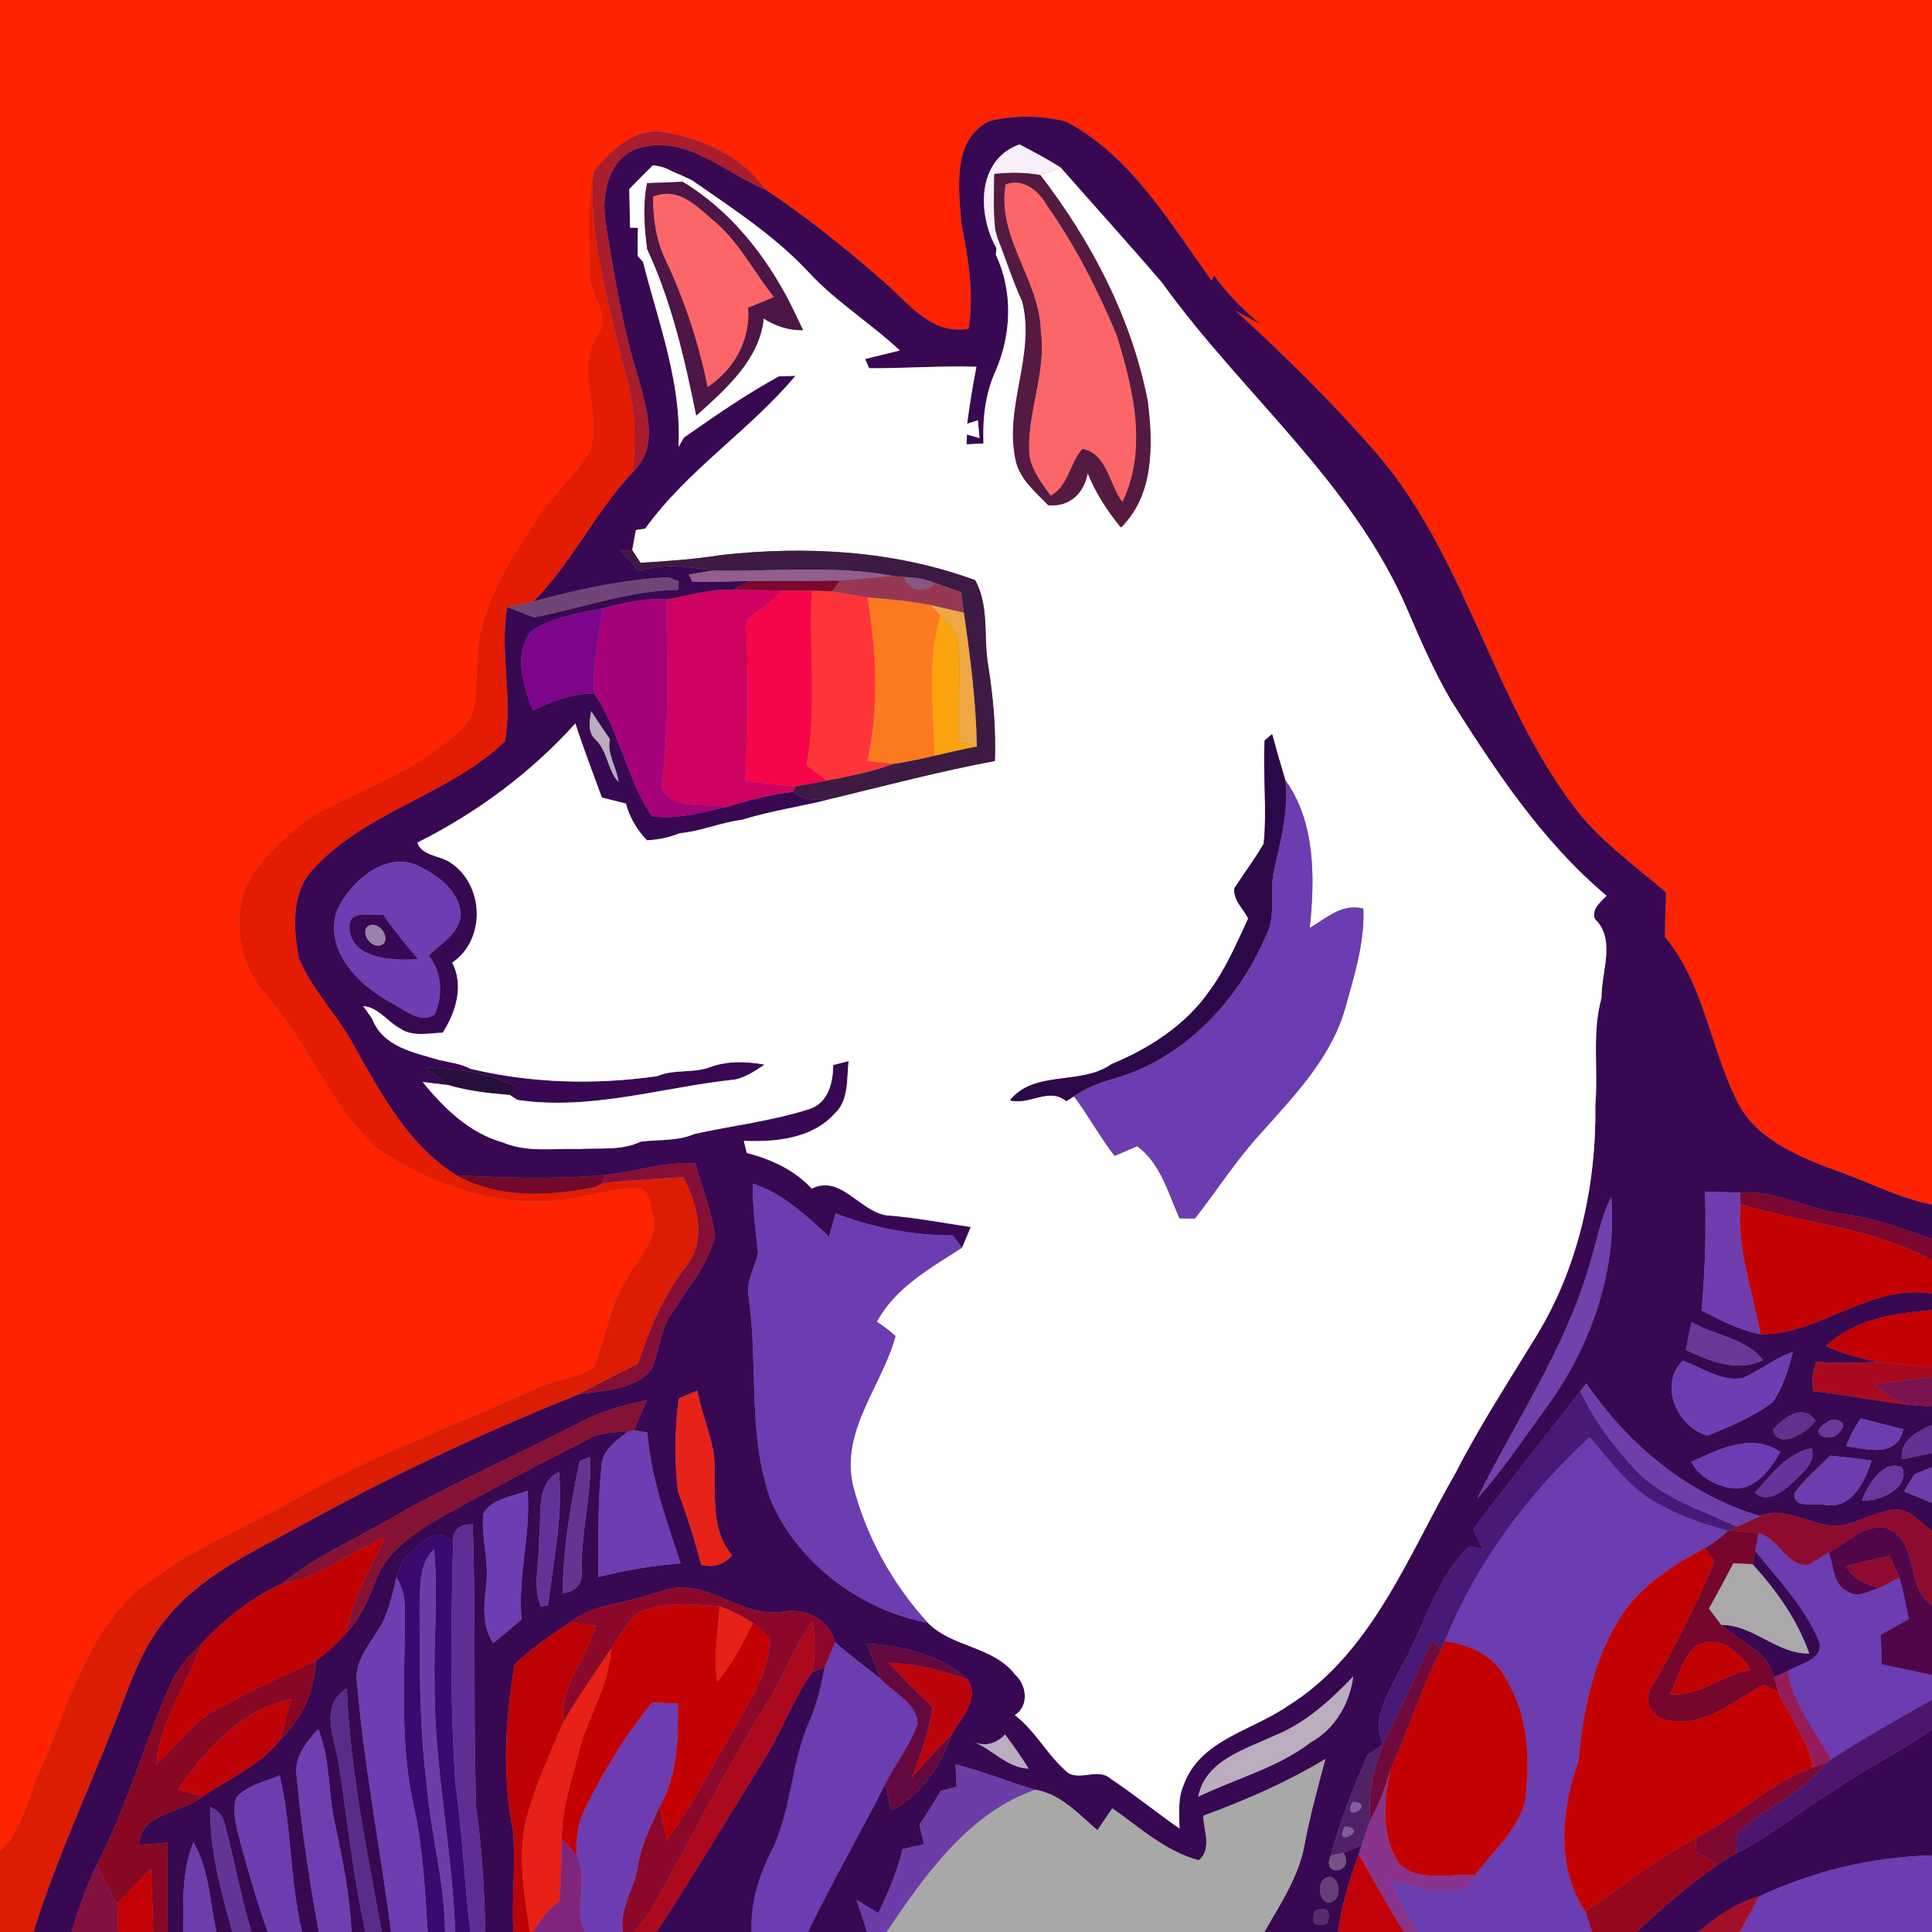 <?xml version="1.0" encoding="UTF-8" ?>
<!DOCTYPE svg PUBLIC "-//W3C//DTD SVG 1.1//EN" "http://www.w3.org/Graphics/SVG/1.1/DTD/svg11.dtd">
<svg width="250pt" height="250pt" viewBox="0 0 250 250" version="1.1" xmlns="http://www.w3.org/2000/svg">
<rect x="0" y="0" width="250" height="250" fill="#808080" stroke="none"/>
<g id="#ff2300ff">
<path fill="#ff2300" opacity="1.00" d=" M 0.00 0.00 L 250.00 0.00 L 250.00 155.89 C 245.40 154.96 241.26 152.67 236.84 151.21 C 232.15 149.40 226.96 147.17 224.69 142.34 C 221.28 135.45 220.47 127.30 215.44 121.23 C 215.45 119.31 215.51 117.39 215.58 115.47 C 211.46 111.95 206.96 108.76 203.67 104.40 C 193.09 90.38 189.68 72.22 178.22 58.77 C 172.51 52.22 166.31 46.08 159.89 40.23 C 160.94 40.78 162.00 41.34 163.06 41.91 C 160.81 40.07 158.77 38.00 157.10 35.62 C 157.02 35.80 156.88 36.15 156.80 36.33 C 151.36 28.85 146.42 20.22 137.97 15.75 C 134.75 14.91 131.22 14.89 127.99 15.68 C 123.13 18.18 124.08 24.44 124.40 28.96 C 125.33 33.43 126.06 37.97 125.34 42.53 C 120.57 43.44 117.55 39.23 114.40 36.48 C 109.51 32.23 104.46 28.12 99.05 24.54 C 96.15 20.26 90.93 17.99 86.00 17.10 C 82.02 16.43 79.11 19.44 76.80 22.19 C 75.90 26.40 76.29 30.75 76.27 35.02 C 76.02 37.92 79.21 40.62 77.34 43.37 C 74.32 47.96 78.01 53.47 76.35 58.35 C 74.47 61.67 71.34 64.07 69.36 67.33 C 65.77 73.00 61.71 79.01 61.76 86.01 C 61.47 88.70 62.05 91.89 60.03 94.04 C 54.45 99.73 46.61 102.00 39.90 105.94 C 36.28 108.95 32.04 112.21 31.15 117.12 C 30.44 121.17 31.63 125.58 34.38 128.65 C 39.83 134.71 42.56 142.82 48.59 148.40 C 56.51 153.94 66.65 157.05 76.25 154.63 C 78.17 154.26 80.09 153.83 82.05 153.69 C 84.25 153.55 84.18 156.15 84.55 157.67 C 85.09 160.63 82.49 162.82 81.27 165.25 C 78.86 168.73 78.45 173.04 76.87 176.86 C 74.83 178.41 71.98 178.46 69.66 179.54 C 59.78 184.07 49.54 187.82 39.98 193.03 C 32.43 197.46 23.98 200.51 17.30 206.31 C 10.77 212.37 8.66 221.30 5.15 229.16 C 3.55 232.69 2.96 236.82 0.00 239.58 L 0.00 0.00 Z" />
</g>
<g id="#380852ff">
<path fill="#380852" opacity="1.00" d=" M 124.40 28.96 C 124.08 24.44 123.13 18.18 127.99 15.68 C 131.22 14.89 134.75 14.91 137.97 15.75 C 146.42 20.22 151.36 28.85 156.80 36.33 C 156.88 36.15 157.02 35.80 157.10 35.62 C 158.77 38.00 160.81 40.07 163.06 41.91 C 162.00 41.34 160.94 40.78 159.89 40.23 C 166.31 46.08 172.51 52.22 178.22 58.77 C 189.68 72.22 193.09 90.38 203.67 104.40 C 206.96 108.76 211.46 111.95 215.58 115.47 C 215.51 117.39 215.45 119.31 215.44 121.23 C 220.47 127.30 221.28 135.45 224.69 142.34 C 226.96 147.17 232.15 149.40 236.84 151.21 C 241.26 152.67 245.40 154.96 250.00 155.89 L 250.00 160.30 C 246.37 159.14 242.81 157.66 239.01 157.16 C 234.27 156.71 230.03 153.91 225.16 154.33 C 223.65 154.28 222.14 154.24 220.63 154.19 C 220.78 159.33 220.65 164.47 220.18 169.59 C 222.62 170.84 225.10 172.13 227.83 172.66 C 235.57 172.69 241.96 166.07 250.00 167.39 L 250.00 169.54 C 245.10 169.91 240.03 170.70 236.28 174.18 C 238.46 175.16 240.78 175.82 243.13 176.23 C 240.43 176.34 237.72 176.44 235.01 176.22 C 234.55 177.49 234.42 178.76 234.64 180.03 C 239.12 180.48 243.54 181.46 248.03 181.87 C 248.52 181.91 249.51 181.97 250.00 182.01 L 250.00 184.38 C 248.05 185.27 245.87 186.30 246.10 188.82 C 247.40 188.57 248.70 188.32 250.00 188.03 L 250.00 189.84 C 249.42 190.08 248.27 190.56 247.70 190.80 C 247.37 191.35 246.71 192.44 246.38 192.99 C 247.59 193.47 248.80 193.96 250.00 194.48 L 250.00 198.16 C 248.51 197.01 247.09 195.17 245.02 195.31 C 242.92 195.65 241.02 196.69 238.99 197.25 C 235.20 198.27 231.42 194.58 227.77 196.19 C 218.42 193.40 210.69 186.96 205.26 179.00 L 204.49 180.02 C 199.86 185.97 195.16 191.87 190.64 197.91 C 191.05 198.76 191.46 199.60 191.88 200.45 C 191.44 200.36 190.57 200.18 190.13 200.09 C 185.56 204.46 184.24 210.84 181.10 216.12 C 179.68 219.06 177.42 222.37 178.94 225.72 L 178.94 225.72 C 178.45 226.06 177.47 226.74 176.98 227.08 C 175.11 231.31 173.38 235.64 172.20 240.12 C 170.90 243.05 175.51 242.31 173.83 239.73 C 174.43 239.50 175.61 239.04 176.20 238.81 C 176.11 239.09 175.92 239.66 175.82 239.94 C 174.64 243.21 173.60 246.54 173.14 250.00 L 163.61 250.00 C 165.66 246.38 168.10 242.82 168.82 238.64 C 169.53 234.92 170.52 231.27 171.51 227.61 C 166.51 230.61 161.17 232.97 155.71 234.95 C 155.72 236.87 156.90 239.25 155.10 240.72 C 150.82 239.55 147.48 236.48 143.93 233.99 C 143.29 234.93 142.65 235.88 142.01 236.82 C 139.55 234.75 137.31 232.14 133.96 231.59 C 130.49 230.58 127.15 229.17 123.64 228.32 C 123.69 229.28 123.74 230.25 123.79 231.21 C 123.27 231.34 122.24 231.61 121.72 231.74 C 120.86 233.23 119.95 234.69 118.98 236.12 C 119.17 236.96 119.37 237.80 119.57 238.65 C 118.64 238.85 117.71 239.06 116.79 239.27 C 116.09 242.16 114.97 244.91 113.64 247.56 C 112.71 246.98 111.77 246.40 110.83 245.83 C 111.28 247.22 111.74 248.61 112.20 250.00 L 104.54 250.00 C 107.68 243.52 111.28 237.28 114.55 230.86 C 114.75 231.71 115.13 233.42 115.32 234.27 C 119.21 232.34 121.72 228.54 123.09 224.54 C 124.28 222.41 126.93 219.81 125.18 217.30 C 121.74 214.14 116.75 212.94 112.19 212.69 C 112.75 214.22 113.32 215.75 113.97 217.25 C 111.98 215.69 109.95 214.17 108.06 212.50 C 107.29 209.49 104.15 208.04 101.24 208.56 C 96.83 209.25 93.25 205.89 89.00 205.46 C 87.10 205.20 85.31 206.03 83.52 206.51 C 80.25 207.59 76.55 207.64 73.78 209.94 C 71.26 211.59 68.76 213.28 66.59 215.39 C 65.36 222.50 64.95 229.86 66.40 236.97 C 66.72 241.30 66.21 245.66 66.43 250.00 L 62.80 250.00 C 62.67 244.67 62.40 239.34 61.62 234.06 C 61.22 221.80 61.60 209.52 61.17 197.26 C 59.34 197.23 58.49 198.08 58.63 199.80 C 56.98 197.05 54.51 199.63 52.92 201.08 C 51.98 201.85 51.60 203.00 51.31 204.13 C 50.70 206.46 50.29 208.92 48.91 210.96 C 47.57 213.08 45.74 215.21 46.22 217.93 C 47.13 228.69 49.25 239.30 50.60 250.00 L 49.39 250.00 C 47.51 239.55 45.29 229.10 44.88 218.46 C 40.99 220.89 43.60 225.46 43.95 229.01 C 45.01 236.01 45.75 243.07 47.29 250.00 L 45.48 250.00 C 45.27 245.31 44.35 240.69 43.37 236.12 C 42.41 232.02 42.80 227.67 41.17 223.72 C 39.62 225.48 37.94 227.45 38.41 229.99 C 39.01 236.69 40.05 243.37 41.25 250.00 L 39.10 250.00 C 37.47 243.33 37.77 236.40 36.19 229.74 C 34.27 230.54 32.04 230.99 30.58 232.59 C 29.95 234.63 30.73 236.74 31.19 238.74 C 32.27 242.51 33.28 246.32 34.66 250.00 L 32.54 250.00 C 31.15 245.39 30.31 240.63 29.08 235.98 C 28.84 234.95 28.21 234.23 27.19 233.82 C 27.13 239.34 28.59 244.72 30.07 250.00 L 28.02 250.00 C 27.10 246.11 27.12 241.91 25.01 238.39 C 23.56 242.09 23.67 246.10 23.73 250.00 L 21.69 250.00 C 21.66 246.14 21.66 242.29 21.69 238.44 C 20.45 238.54 19.21 238.64 17.98 238.74 C 18.25 234.38 23.53 234.73 26.24 232.43 C 29.64 230.18 33.55 228.50 36.16 225.24 C 39.08 222.52 40.69 218.86 40.88 214.89 C 42.32 213.84 43.66 212.66 44.80 211.29 C 46.69 209.40 47.69 206.91 48.64 204.47 C 50.11 200.58 53.79 198.24 57.22 196.25 C 63.48 192.78 69.79 189.42 76.18 186.20 C 77.74 185.29 79.57 185.37 81.30 185.20 C 79.80 186.42 77.83 187.66 77.82 189.86 C 77.33 194.57 77.46 199.33 77.43 204.06 C 80.92 203.19 84.48 202.56 88.07 202.31 C 86.25 196.75 84.22 191.25 83.76 185.36 C 83.32 185.29 82.46 185.14 82.02 185.07 C 82.61 183.78 83.15 182.48 83.69 181.17 C 80.99 181.83 78.23 182.43 75.75 183.71 C 68.00 187.71 60.04 191.28 52.38 195.43 C 47.14 198.68 41.31 200.97 36.51 204.92 C 32.49 206.73 29.04 209.53 26.03 212.72 C 24.19 214.45 22.58 216.45 21.66 218.83 C 18.47 226.22 16.31 234.04 12.58 241.20 C 11.18 244.02 10.19 247.01 9.24 250.00 L 4.32 250.00 C 7.60 239.55 12.39 229.66 16.21 219.42 C 17.46 216.11 18.86 212.79 21.08 210.00 C 25.68 203.93 32.86 200.76 39.36 197.17 C 50.84 190.82 62.75 185.29 74.93 180.40 C 78.14 179.92 81.91 179.88 84.27 177.28 C 85.30 174.92 85.37 172.18 86.87 170.02 C 88.88 166.77 91.58 163.77 92.51 159.98 C 92.16 156.73 90.75 153.71 90.01 150.55 C 86.02 150.26 82.21 151.64 78.28 152.05 C 71.87 152.61 65.45 152.44 59.04 152.07 C 52.83 148.17 49.29 141.51 45.81 135.31 C 43.70 131.39 40.43 128.17 38.69 124.05 C 37.95 120.19 37.62 115.56 40.52 112.46 C 47.36 104.95 58.08 102.87 65.33 95.94 C 66.38 90.24 64.60 84.32 65.64 78.55 C 66.79 78.99 67.95 79.44 69.10 79.89 C 75.32 78.68 81.37 76.42 87.76 76.32 C 87.78 76.04 87.81 75.49 87.83 75.21 C 87.49 75.08 86.83 74.82 86.50 74.69 C 80.56 75.01 74.71 76.27 68.99 77.85 C 74.01 72.84 76.99 66.29 81.84 61.13 C 85.42 57.80 83.60 52.79 82.56 48.76 C 80.53 42.30 79.50 35.61 78.38 28.95 C 77.74 25.10 78.78 19.92 83.25 19.02 C 89.10 17.65 93.96 22.44 99.05 24.54 C 104.46 28.12 109.51 32.23 114.40 36.48 C 117.55 39.23 120.57 43.44 125.34 42.53 C 126.06 37.97 125.33 33.43 124.40 28.96 M 128.94 32.14 L 128.86 32.96 C 131.09 37.67 130.90 43.25 128.84 47.98 C 127.48 50.93 127.14 54.16 127.26 57.38 C 126.71 57.41 125.62 57.47 125.08 57.50 C 125.09 57.18 125.11 56.54 125.12 56.22 C 125.53 56.34 126.34 56.57 126.75 56.69 C 126.70 56.12 126.59 54.96 126.54 54.39 L 125.14 54.84 C 125.48 52.37 125.86 49.90 126.35 47.46 C 121.72 47.31 117.09 47.68 112.47 47.65 C 112.34 47.35 112.07 46.76 111.94 46.46 C 113.44 46.08 114.93 45.72 116.44 45.35 C 112.70 41.85 108.29 39.13 104.78 35.38 C 100.36 30.58 94.85 27.02 89.53 23.32 C 88.67 22.91 87.80 22.52 86.92 22.15 C 86.17 21.72 85.36 21.46 84.48 21.40 C 83.45 22.41 82.43 23.43 81.43 24.47 C 81.47 26.13 81.50 27.79 81.53 29.46 L 82.54 29.48 C 82.51 30.71 82.51 31.93 82.53 33.15 L 83.20 33.87 C 85.20 41.77 88.23 49.56 87.80 57.84 C 87.98 57.53 88.33 56.93 88.50 56.62 C 92.51 53.82 96.50 51.04 100.79 48.70 C 101.33 48.68 102.40 48.65 102.93 48.63 C 97.00 55.71 88.93 60.83 83.49 68.41 L 82.28 68.59 C 82.17 69.24 81.93 70.54 81.81 71.19 C 81.44 71.20 80.69 71.23 80.32 71.25 C 80.90 71.92 82.07 73.25 82.65 73.92 C 85.78 72.83 89.06 73.34 92.24 73.83 C 91.47 73.96 89.92 74.21 89.15 74.34 C 89.26 74.57 89.48 75.05 89.59 75.29 C 92.09 75.37 94.58 75.18 97.08 75.20 C 96.28 75.52 95.51 75.90 94.77 76.34 C 91.85 76.18 89.05 77.08 86.21 77.58 C 83.40 77.32 80.67 78.07 77.98 78.72 C 74.79 79.37 71.39 79.85 68.66 81.73 C 66.46 84.76 67.67 88.76 68.97 91.91 C 71.47 90.76 74.08 89.72 76.88 89.73 C 80.21 94.62 81.05 100.69 84.34 105.61 C 87.60 106.09 90.83 105.12 93.99 104.41 C 96.83 103.59 99.68 102.78 102.64 102.46 C 104.11 103.80 106.28 103.53 108.07 103.24 C 104.09 104.32 99.98 104.84 96.04 106.08 C 93.28 106.41 90.72 107.58 87.94 107.82 C 86.60 108.37 85.19 108.67 83.72 108.73 C 82.42 107.40 81.48 105.78 80.99 103.98 C 79.95 103.72 78.92 103.46 77.88 103.20 C 76.73 100.01 75.49 96.85 74.45 93.61 C 68.71 100.00 61.66 105.20 54.00 109.04 C 54.63 110.84 57.05 110.67 58.42 111.71 C 62.66 114.64 62.87 121.61 58.52 124.56 C 60.05 127.60 58.99 130.94 57.29 133.63 C 55.48 133.68 53.46 134.20 51.83 133.12 C 50.15 132.24 49.02 130.36 47.00 130.19 C 47.29 130.60 47.87 131.42 48.16 131.83 C 49.56 135.50 53.57 136.18 56.88 137.18 C 58.24 137.47 59.65 137.66 60.91 138.31 C 68.80 140.19 77.03 140.40 85.06 139.25 C 87.20 138.33 89.63 138.90 91.82 138.11 C 94.10 137.26 96.56 137.33 98.93 137.76 C 97.74 138.56 96.53 139.39 95.11 139.69 C 85.71 140.68 76.49 143.74 66.94 142.33 L 65.95 141.67 L 67.00 140.78 C 63.38 138.72 59.00 138.34 54.93 138.10 C 55.96 138.90 57.00 139.69 58.09 140.42 C 57.24 140.32 55.54 140.12 54.69 140.01 C 57.44 143.39 60.75 146.63 65.07 147.83 C 68.19 149.17 71.68 148.57 74.99 148.68 C 77.62 148.51 80.44 148.92 82.90 147.73 C 85.22 147.43 87.67 147.69 89.86 146.73 C 94.79 145.65 99.85 145.06 104.66 143.54 C 107.18 142.75 107.79 140.14 107.82 137.81 C 108.32 137.69 109.31 137.43 109.81 137.31 C 109.54 139.59 109.88 142.31 108.05 144.05 C 105.10 147.36 100.41 147.78 96.25 147.63 C 96.35 148.02 96.54 148.80 96.63 149.19 C 99.79 150.01 102.80 151.38 105.04 153.81 C 108.75 151.94 111.20 156.70 114.69 157.26 C 118.36 157.54 121.98 158.23 125.62 158.78 C 125.34 159.44 124.78 160.77 124.50 161.44 C 124.19 161.05 123.57 160.26 123.27 159.87 C 118.06 159.86 112.97 158.87 108.12 157.01 C 107.91 157.76 107.49 159.27 107.28 160.03 C 104.35 157.29 101.33 154.46 97.44 153.16 C 97.34 156.15 97.78 159.11 98.09 162.07 C 97.70 164.05 96.45 165.91 96.90 168.00 C 98.12 176.67 96.71 185.73 99.74 194.12 C 103.24 202.32 111.41 208.38 120.07 210.00 C 123.23 213.20 128.52 213.00 131.33 216.67 C 132.87 218.00 133.20 220.74 131.32 221.94 C 134.09 224.04 135.61 227.32 138.31 229.48 C 140.01 230.34 142.19 228.75 143.76 230.20 C 146.80 232.22 149.64 234.53 152.63 236.61 C 152.61 234.74 152.38 232.78 153.15 231.01 C 155.22 225.17 161.94 223.97 166.53 220.82 C 177.52 214.03 182.17 201.32 188.33 190.63 C 191.47 184.50 195.23 178.74 198.81 172.87 C 204.27 163.94 206.58 153.34 206.44 142.94 C 206.83 138.35 205.97 133.60 207.24 129.12 C 207.17 125.77 209.17 121.60 206.37 118.91 C 205.93 117.59 207.11 116.74 207.89 115.91 C 199.55 108.90 193.47 99.67 187.70 90.54 C 185.56 86.84 183.84 82.92 182.16 78.99 C 175.13 62.46 160.70 50.97 150.41 36.63 C 146.10 31.60 141.64 26.68 137.27 21.70 C 135.55 20.58 133.73 19.63 131.92 18.69 C 126.33 20.68 126.48 27.76 128.94 32.14 M 76.50 92.03 C 76.28 93.36 75.99 94.81 77.16 95.80 C 78.65 97.31 78.61 99.66 80.04 101.18 C 79.81 99.31 78.51 97.56 78.92 95.64 C 78.10 94.44 77.28 93.25 76.50 92.03 M 43.59 117.82 C 41.93 122.95 46.27 127.35 50.39 129.64 C 52.14 130.47 54.27 132.58 56.24 131.27 C 57.36 128.82 57.17 125.80 55.49 123.65 C 57.06 122.07 59.54 120.74 59.62 118.25 C 59.42 115.38 56.89 113.44 54.52 112.24 C 50.16 109.77 45.37 113.98 43.59 117.82 M 205.46 164.42 C 202.26 174.96 195.97 184.14 191.15 193.92 C 194.47 190.22 197.22 186.05 200.16 182.04 C 205.80 174.25 209.28 164.57 208.50 154.87 C 207.01 157.89 206.48 161.24 205.46 164.42 M 218.90 171.08 C 218.62 172.27 218.39 173.47 218.14 174.67 C 221.27 176.15 224.75 177.62 228.15 176.01 C 225.97 173.15 221.89 172.84 218.90 171.08 M 225.53 178.32 C 222.75 178.82 220.24 176.96 217.74 176.06 C 214.58 179.27 217.07 184.67 220.94 185.77 C 223.86 184.60 226.84 183.34 229.38 181.46 C 230.73 179.52 231.40 177.21 231.99 174.95 C 229.65 175.71 227.76 177.35 225.53 178.32 M 87.83 180.95 C 87.30 184.95 87.26 189.06 87.74 193.06 C 88.92 196.15 89.91 199.29 90.73 202.49 C 92.35 202.88 93.68 202.47 94.73 201.27 C 91.59 197.47 92.85 192.48 92.35 188.00 C 91.85 185.26 90.74 182.68 90.23 179.94 C 89.63 180.19 88.43 180.70 87.83 180.95 M 229.44 184.97 C 230.00 187.80 233.99 185.26 234.95 183.84 C 233.21 181.52 230.88 183.42 229.44 184.97 M 236.31 184.12 C 233.69 185.58 237.03 186.99 238.14 185.14 C 239.41 183.90 237.06 183.25 236.31 184.12 M 238.91 187.13 C 241.62 187.54 245.48 188.69 246.27 184.95 C 244.45 184.47 242.62 184.01 240.80 183.55 C 240.01 184.65 239.38 185.86 238.91 187.13 M 218.84 189.17 C 219.85 191.09 221.95 192.22 224.03 192.58 C 227.01 192.97 229.09 190.18 230.37 187.87 C 226.55 185.38 222.49 187.51 218.84 189.17 M 227.07 193.16 C 228.71 194.59 230.64 193.04 231.89 191.93 C 233.07 190.68 234.96 189.41 234.45 187.40 C 231.17 187.99 229.20 190.90 227.07 193.16 M 75.02 189.02 C 73.85 194.64 72.82 200.42 72.84 206.16 C 74.55 206.00 75.55 204.70 75.27 203.01 C 75.19 198.15 76.59 193.41 76.36 188.55 L 75.02 189.02 M 232.17 193.26 C 232.16 195.36 234.74 194.43 236.07 194.72 C 239.54 195.41 241.34 191.72 242.18 188.98 C 240.40 188.74 238.62 188.54 236.84 188.36 C 235.23 189.94 233.49 191.41 232.17 193.26 M 240.93 194.16 C 243.22 194.36 247.18 192.55 246.15 189.90 C 243.71 188.75 241.68 192.13 240.93 194.16 M 69.75 199.04 C 69.87 201.96 68.85 205.15 69.99 207.91 L 70.94 207.72 C 71.57 202.01 72.89 196.25 72.33 190.45 C 69.17 192.10 70.17 196.13 69.75 199.04 M 62.54 195.84 C 62.24 198.91 63.29 201.95 62.92 205.02 C 62.65 207.59 62.29 210.34 63.82 212.62 C 65.05 211.61 66.27 210.59 67.49 209.57 C 66.97 203.96 68.72 198.43 68.26 192.89 C 66.30 193.67 63.75 193.87 62.54 195.84 M 164.74 224.67 C 161.01 226.40 155.95 227.85 155.05 232.49 C 159.90 230.15 165.23 228.79 169.59 225.48 C 172.74 223.73 174.65 220.44 175.11 216.93 C 172.13 220.07 168.83 223.05 164.74 224.67 M 125.95 225.37 C 128.43 226.38 130.29 228.74 133.10 228.86 C 132.17 227.33 131.12 225.89 130.07 224.45 C 128.90 225.60 127.53 226.09 125.95 225.37 M 171.34 243.14 C 170.14 244.05 171.06 247.17 172.70 245.87 C 173.86 244.97 172.93 241.92 171.34 243.14 M 170.15 247.23 C 169.58 248.89 170.11 249.44 171.73 248.90 C 172.29 247.25 171.76 246.69 170.15 247.23 Z" />
<path fill="#380852" opacity="1.00" d=" M 227.13 200.71 C 230.16 204.42 233.58 208.02 235.43 212.49 C 235.96 214.89 232.78 215.25 231.33 216.25 C 230.90 216.44 230.02 216.83 229.59 217.03 C 228.71 213.59 225.11 212.44 222.74 210.26 C 226.93 210.26 229.89 214.03 234.12 213.97 C 232.58 209.61 229.87 205.80 226.78 202.41 L 227.13 200.71 Z" />
</g>
<g id="#ab1c2cff">
<path fill="#ab1c2c" opacity="1.00" d=" M 76.80 22.19 C 79.11 19.44 82.02 16.43 86.00 17.10 C 90.93 17.99 96.15 20.26 99.05 24.54 C 93.96 22.44 89.10 17.65 83.25 19.02 C 78.78 19.92 77.74 25.10 78.38 28.95 C 79.50 35.61 80.53 42.30 82.56 48.76 C 83.60 52.79 85.42 57.80 81.84 61.13 C 82.46 56.22 82.05 51.24 80.42 46.55 C 78.67 38.53 76.06 30.51 76.80 22.19 Z" />
</g>
<g id="#f7eff9ff">
<path fill="#f7eff9" opacity="1.00" d=" M 128.94 32.14 C 126.48 27.76 126.33 20.68 131.92 18.69 C 133.73 19.63 135.55 20.58 137.27 21.70 C 136.60 21.94 135.28 22.41 134.62 22.65 C 132.65 22.30 130.65 22.30 128.66 22.51 C 128.63 24.90 128.52 27.30 128.79 29.68 L 129.05 30.68 C 129.02 31.04 128.97 31.78 128.94 32.14 Z" />
</g>
<g id="#ffffffff">
<path fill="#ffffff" opacity="1.00" d=" M 84.48 21.40 C 85.36 21.46 86.17 21.72 86.92 22.15 C 87.80 22.52 88.67 22.91 89.53 23.32 C 94.85 27.02 100.36 30.58 104.78 35.38 C 108.29 39.13 112.70 41.85 116.44 45.35 C 114.93 45.72 113.44 46.08 111.94 46.46 C 112.07 46.76 112.34 47.35 112.47 47.65 C 117.09 47.68 121.72 47.31 126.35 47.46 C 125.86 49.90 125.48 52.37 125.14 54.84 L 126.54 54.39 C 126.59 54.96 126.70 56.12 126.75 56.69 C 126.34 56.57 125.53 56.34 125.12 56.22 C 125.11 56.54 125.09 57.18 125.08 57.50 C 125.62 57.47 126.71 57.41 127.26 57.38 C 127.14 54.16 127.48 50.93 128.84 47.98 C 130.90 43.25 131.09 37.67 128.86 32.96 L 128.94 32.14 C 128.97 31.78 129.02 31.04 129.05 30.68 C 130.14 33.46 131.05 36.32 132.29 39.05 C 134.03 46.02 129.85 52.71 131.45 59.65 C 132.00 62.06 134.02 63.67 135.64 65.38 C 138.40 65.60 140.23 63.89 140.75 61.24 C 141.79 63.80 143.29 66.13 145.05 68.26 C 149.36 64.03 149.21 57.48 148.52 51.92 C 146.44 41.20 141.25 31.26 134.62 22.65 C 135.28 22.41 136.60 21.94 137.27 21.70 C 141.64 26.68 146.10 31.60 150.41 36.63 C 160.70 50.97 175.13 62.46 182.16 78.99 C 183.84 82.92 185.56 86.84 187.70 90.54 C 193.47 99.67 199.55 108.90 207.89 115.91 C 207.11 116.74 205.93 117.59 206.37 118.91 C 209.17 121.60 207.17 125.77 207.24 129.12 C 205.97 133.60 206.83 138.35 206.44 142.94 C 206.58 153.34 204.27 163.94 198.81 172.87 C 195.23 178.74 191.47 184.50 188.33 190.63 C 182.17 201.32 177.52 214.03 166.53 220.82 C 161.94 223.97 155.22 225.17 153.15 231.01 C 152.38 232.78 152.61 234.74 152.63 236.61 C 149.64 234.53 146.80 232.22 143.76 230.20 C 142.19 228.75 140.01 230.34 138.31 229.48 C 135.61 227.32 134.09 224.04 131.32 221.94 C 133.20 220.74 132.87 218.00 131.33 216.67 C 128.52 213.00 123.23 213.20 120.07 210.00 C 115.45 204.96 112.00 198.71 110.34 192.08 C 108.81 184.98 114.15 179.32 115.88 172.88 C 115.12 172.20 114.31 171.59 113.46 171.03 C 115.92 166.52 120.37 164.12 124.50 161.44 C 124.78 160.77 125.34 159.44 125.62 158.78 C 121.98 158.23 118.36 157.54 114.69 157.26 C 111.20 156.70 108.75 151.94 105.04 153.81 C 102.80 151.38 99.79 150.01 96.63 149.19 C 96.54 148.80 96.35 148.02 96.25 147.63 C 100.41 147.78 105.10 147.36 108.05 144.05 C 109.88 142.31 109.54 139.59 109.81 137.31 C 109.31 137.43 108.32 137.69 107.82 137.81 C 107.79 140.14 107.18 142.75 104.66 143.54 C 99.85 145.06 94.79 145.65 89.86 146.73 C 87.67 147.69 85.22 147.43 82.90 147.73 C 80.44 148.92 77.62 148.51 74.99 148.68 C 71.68 148.57 68.19 149.17 65.07 147.83 C 60.75 146.63 57.44 143.39 54.69 140.01 C 55.54 140.12 57.24 140.32 58.09 140.42 C 60.65 141.16 63.30 141.46 65.95 141.67 L 66.94 142.33 C 76.49 143.74 85.71 140.68 95.11 139.69 C 96.53 139.39 97.74 138.56 98.93 137.76 C 96.56 137.33 94.10 137.26 91.82 138.11 C 89.63 138.90 87.20 138.33 85.06 139.25 C 77.03 140.40 68.80 140.19 60.91 138.31 C 59.65 137.66 58.24 137.47 56.88 137.18 C 53.57 136.18 49.56 135.50 48.16 131.83 C 47.87 131.42 47.29 130.60 47.00 130.19 C 49.02 130.36 50.15 132.24 51.83 133.12 C 53.46 134.20 55.48 133.68 57.29 133.63 C 58.99 130.94 60.05 127.60 58.52 124.56 C 62.87 121.61 62.66 114.64 58.42 111.71 C 57.05 110.67 54.63 110.84 54.00 109.04 C 61.66 105.20 68.71 100.00 74.45 93.61 C 75.49 96.85 76.73 100.01 77.88 103.20 C 78.92 103.46 79.95 103.72 80.99 103.98 C 81.48 105.78 82.42 107.40 83.72 108.73 C 85.19 108.67 86.60 108.37 87.94 107.82 C 90.72 107.58 93.28 106.41 96.04 106.08 C 99.98 104.84 104.09 104.32 108.07 103.24 C 114.94 101.56 121.79 99.78 128.74 98.47 C 128.89 94.32 128.52 90.18 127.87 86.09 C 127.24 82.42 128.05 78.45 126.18 75.07 C 115.67 71.21 104.28 70.60 93.23 71.83 C 89.81 72.38 86.35 72.61 82.89 72.83 C 82.62 72.42 82.08 71.60 81.81 71.19 C 81.93 70.54 82.17 69.24 82.28 68.59 L 83.49 68.41 C 88.93 60.83 97.00 55.71 102.93 48.63 C 102.40 48.65 101.33 48.68 100.79 48.70 C 96.50 51.04 92.51 53.82 88.50 56.62 C 88.33 56.93 87.98 57.53 87.80 57.84 C 88.23 49.56 85.20 41.77 83.20 33.87 L 82.53 33.15 C 82.51 31.93 82.51 30.71 82.54 29.48 L 81.53 29.46 C 81.50 27.79 81.47 26.13 81.43 24.47 C 82.43 23.43 83.45 22.41 84.48 21.40 M 83.74 23.70 C 83.15 26.52 83.40 29.39 83.74 32.21 C 86.91 39.03 88.61 46.44 90.10 53.78 C 93.81 50.42 98.31 46.55 98.82 41.21 C 100.35 42.21 102.09 42.76 103.92 42.73 C 103.40 41.62 102.86 40.53 102.33 39.42 C 99.10 33.06 94.50 27.25 88.34 23.52 C 86.81 23.59 85.27 23.65 83.74 23.70 M 163.64 95.82 C 163.41 100.26 163.97 104.73 163.52 109.18 C 162.38 111.17 160.99 112.99 159.74 114.92 C 159.53 116.48 160.91 117.57 161.52 118.86 C 160.02 122.08 158.61 125.38 156.49 128.26 C 153.41 132.67 148.71 135.68 143.81 137.71 C 139.91 140.49 133.87 138.41 130.69 142.38 C 133.21 143.06 135.72 140.62 137.98 142.49 C 138.23 142.33 138.73 142.01 138.98 141.86 C 140.84 144.35 142.32 147.11 144.23 149.57 C 145.20 149.15 146.17 148.73 147.15 148.32 C 150.20 150.55 151.15 154.37 152.63 157.65 C 153.13 157.66 154.13 157.66 154.63 157.67 C 157.41 154.10 159.87 150.27 162.91 146.91 C 167.18 142.09 171.90 137.33 173.90 131.04 C 175.12 126.64 176.59 122.21 176.42 117.59 C 173.71 116.83 171.63 118.81 169.48 120.08 C 170.15 113.70 170.24 106.37 166.32 100.96 C 165.72 98.98 165.16 96.99 164.61 94.99 C 164.37 95.20 163.89 95.62 163.64 95.82 Z" />
</g>
<g id="#e31c02ff">
<path fill="#e31c02" opacity="1.00" d=" M 76.27 35.02 C 76.29 30.75 75.90 26.40 76.80 22.19 C 76.06 30.51 78.67 38.53 80.42 46.55 C 82.05 51.24 82.46 56.22 81.84 61.13 C 76.99 66.29 74.01 72.84 68.99 77.85 C 67.88 78.11 66.76 78.33 65.64 78.55 C 64.60 84.32 66.38 90.24 65.33 95.94 C 58.08 102.87 47.36 104.95 40.52 112.46 C 37.62 115.56 37.95 120.19 38.69 124.05 C 40.43 128.17 43.70 131.39 45.81 135.31 C 49.29 141.51 52.83 148.17 59.04 152.07 C 64.51 155.16 71.06 154.78 77.02 153.61 L 76.25 154.63 C 66.65 157.05 56.51 153.94 48.59 148.40 C 42.56 142.82 39.83 134.71 34.38 128.65 C 31.63 125.58 30.44 121.17 31.15 117.12 C 32.04 112.21 36.28 108.95 39.90 105.94 C 46.61 102.00 54.45 99.73 60.03 94.04 C 62.05 91.89 61.47 88.70 61.76 86.01 C 61.71 79.01 65.77 73.00 69.36 67.33 C 71.34 64.07 74.47 61.67 76.35 58.35 C 78.01 53.47 74.32 47.96 77.34 43.37 C 79.21 40.62 76.02 37.92 76.27 35.02 Z" />
</g>
<g id="#551a41ff">
<path fill="#551a41" opacity="1.00" d=" M 128.66 22.51 C 130.65 22.30 132.65 22.30 134.62 22.65 C 141.25 31.26 146.44 41.20 148.52 51.92 C 149.21 57.48 149.36 64.03 145.05 68.26 C 143.29 66.13 141.79 63.80 140.75 61.24 C 140.23 63.89 138.40 65.60 135.64 65.38 C 134.02 63.67 132.00 62.06 131.45 59.65 C 129.85 52.71 134.03 46.02 132.29 39.05 C 131.05 36.32 130.14 33.46 129.05 30.68 L 128.79 29.68 C 128.52 27.30 128.63 24.90 128.66 22.51 M 130.13 23.87 C 128.96 30.79 134.54 36.16 134.69 42.89 C 135.39 48.03 133.10 52.93 133.17 58.03 C 133.11 60.40 134.67 62.31 135.96 64.14 C 138.31 62.80 138.43 59.85 140.07 58.07 C 143.27 58.68 143.54 62.71 145.24 64.94 C 148.53 58.01 146.63 50.27 144.47 43.32 C 142.02 37.45 139.11 31.76 135.45 26.55 C 134.39 24.67 132.40 23.04 130.13 23.87 Z" />
</g>
<g id="#4e1547ff">
<path fill="#4e1547" opacity="1.00" d=" M 83.74 23.70 C 85.27 23.65 86.81 23.59 88.34 23.52 C 94.50 27.25 99.10 33.06 102.33 39.42 C 102.86 40.53 103.40 41.62 103.92 42.73 C 102.09 42.76 100.35 42.21 98.82 41.21 C 98.31 46.55 93.81 50.42 90.10 53.78 C 88.61 46.44 86.91 39.03 83.74 32.21 C 83.40 29.39 83.15 26.52 83.74 23.70 M 84.51 25.45 C 84.50 28.24 84.89 31.06 86.11 33.59 C 88.59 38.84 90.42 44.39 91.57 50.07 C 95.02 47.77 97.11 44.00 96.80 39.81 C 97.91 39.35 99.03 38.90 100.14 38.44 C 97.69 35.37 95.86 31.78 92.95 29.09 C 90.51 27.09 88.04 24.03 84.51 25.45 Z" />
</g>
<g id="#fd6669ff">
<path fill="#fd6669" opacity="1.00" d=" M 130.13 23.87 C 132.40 23.04 134.39 24.67 135.45 26.55 C 139.11 31.76 142.02 37.45 144.47 43.32 C 146.63 50.27 148.53 58.01 145.24 64.94 C 143.54 62.71 143.27 58.68 140.07 58.07 C 138.43 59.85 138.31 62.80 135.96 64.14 C 134.67 62.31 133.11 60.40 133.17 58.03 C 133.10 52.93 135.39 48.03 134.69 42.89 C 134.54 36.16 128.96 30.79 130.13 23.87 Z" />
</g>
<g id="#fd6668ff">
<path fill="#fd6668" opacity="1.00" d=" M 84.51 25.45 C 88.04 24.03 90.51 27.09 92.95 29.09 C 95.86 31.78 97.69 35.37 100.14 38.44 C 99.03 38.90 97.91 39.35 96.80 39.81 C 97.11 44.00 95.02 47.77 91.57 50.07 C 90.42 44.39 88.59 38.84 86.11 33.59 C 84.89 31.06 84.50 28.24 84.51 25.45 Z" />
</g>
<g id="#3d1a42ff">
<path fill="#3d1a42" opacity="1.00" d=" M 80.32 71.25 C 80.69 71.23 81.44 71.20 81.81 71.19 C 82.08 71.60 82.62 72.42 82.89 72.83 C 86.35 72.61 89.81 72.38 93.23 71.83 C 104.28 70.60 115.67 71.21 126.18 75.07 C 128.05 78.45 127.24 82.42 127.87 86.09 C 128.52 90.18 128.89 94.32 128.74 98.47 C 121.79 99.78 114.94 101.56 108.07 103.24 C 106.28 103.53 104.11 103.80 102.64 102.46 C 102.70 102.28 102.83 101.92 102.89 101.75 C 104.27 101.53 105.65 101.28 107.02 101.00 C 109.91 100.44 112.82 99.87 115.60 98.85 C 117.39 98.58 119.16 98.21 120.92 97.79 C 122.74 97.36 124.57 96.94 126.40 96.60 C 126.30 90.79 125.55 85.02 124.72 79.28 C 124.60 78.40 124.49 77.52 124.37 76.63 C 123.24 76.23 122.12 75.84 120.99 75.43 C 119.74 74.94 118.44 74.69 117.09 74.68 C 116.72 74.64 115.97 74.57 115.60 74.54 C 107.90 73.08 100.02 74.00 92.24 73.83 C 89.06 73.34 85.78 72.83 82.65 73.92 C 82.07 73.25 80.90 71.92 80.32 71.25 Z" />
</g>
<g id="#935e8dff">
<path fill="#935e8d" opacity="1.00" d=" M 89.15 74.34 C 89.92 74.21 91.47 73.96 92.24 73.83 C 100.02 74.00 107.90 73.08 115.60 74.54 C 113.29 74.71 110.98 74.94 108.66 75.13 C 104.80 75.24 100.94 75.15 97.08 75.20 C 94.58 75.18 92.09 75.37 89.59 75.29 C 89.48 75.05 89.26 74.57 89.15 74.34 Z" />
</g>
<g id="#963854ff">
<path fill="#963854" opacity="1.00" d=" M 115.60 74.54 C 115.97 74.57 116.72 74.64 117.09 74.68 C 117.40 76.51 119.97 76.87 120.99 75.43 C 122.12 75.84 123.24 76.23 124.37 76.63 C 124.49 77.52 124.60 78.40 124.72 79.28 C 123.29 78.95 121.87 78.63 120.44 78.31 C 117.74 77.74 114.98 77.56 112.24 77.29 C 110.71 77.07 109.20 76.76 107.68 76.51 C 107.92 76.16 108.42 75.48 108.66 75.13 C 110.98 74.94 113.29 74.71 115.60 74.54 Z" />
</g>
<g id="#714478ff">
<path fill="#714478" opacity="1.00" d=" M 68.99 77.85 C 74.71 76.27 80.56 75.01 86.50 74.69 C 86.83 74.82 87.49 75.08 87.83 75.21 C 87.81 75.49 87.78 76.04 87.76 76.32 C 81.37 76.42 75.32 78.68 69.10 79.89 C 67.95 79.44 66.79 78.99 65.64 78.55 C 66.76 78.33 67.88 78.11 68.99 77.85 Z" />
</g>
<g id="#7c0730ff">
<path fill="#7c0730" opacity="1.00" d=" M 97.08 75.20 C 100.94 75.15 104.80 75.24 108.66 75.13 C 108.42 75.48 107.92 76.16 107.68 76.51 C 107.02 76.49 105.71 76.47 105.05 76.45 C 103.83 76.43 102.61 76.42 101.39 76.41 C 99.18 76.39 96.98 76.36 94.77 76.34 C 95.51 75.90 96.28 75.52 97.08 75.20 Z" />
<path fill="#7c0730" opacity="1.00" d=" M 225.16 154.33 C 230.03 153.91 234.27 156.71 239.01 157.16 C 242.81 157.66 246.37 159.14 250.00 160.30 L 250.00 163.12 C 242.38 158.76 233.45 158.42 225.23 155.81 C 225.21 155.44 225.18 154.70 225.16 154.33 Z" />
</g>
<g id="#855783ff">
<path fill="#855783" opacity="1.00" d=" M 117.09 74.68 C 118.44 74.69 119.74 74.94 120.99 75.43 C 119.97 76.87 117.40 76.51 117.09 74.68 Z" />
</g>
<g id="#cf0262ff">
<path fill="#cf0262" opacity="1.00" d=" M 86.21 77.58 C 89.05 77.08 91.85 76.18 94.77 76.34 C 96.98 76.36 99.18 76.39 101.39 76.41 C 99.79 77.74 98.18 79.05 96.55 80.35 C 96.81 87.24 96.89 94.14 96.46 101.03 C 98.60 101.30 100.74 101.59 102.89 101.75 C 102.83 101.92 102.70 102.28 102.64 102.46 C 99.68 102.78 96.83 103.59 93.99 104.41 C 91.33 103.85 86.52 105.04 85.61 101.73 C 86.64 93.72 86.33 85.64 86.21 77.58 Z" />
</g>
<g id="#f70549ff">
<path fill="#f70549" opacity="1.00" d=" M 101.39 76.41 C 102.61 76.42 103.83 76.43 105.05 76.45 C 104.66 83.96 105.73 91.59 104.35 99.02 C 105.24 99.68 106.13 100.34 107.02 101.00 C 105.65 101.28 104.27 101.53 102.89 101.75 C 100.74 101.59 98.60 101.30 96.46 101.03 C 96.89 94.14 96.81 87.24 96.55 80.35 C 98.18 79.05 99.79 77.74 101.39 76.41 Z" />
</g>
<g id="#fe343aff">
<path fill="#fe343a" opacity="1.00" d=" M 105.05 76.45 C 105.71 76.47 107.02 76.49 107.68 76.51 C 109.20 76.76 110.71 77.07 112.24 77.29 C 113.41 84.32 113.75 91.48 112.24 98.49 C 113.08 98.58 114.76 98.76 115.60 98.85 C 112.82 99.87 109.91 100.44 107.02 101.00 C 106.13 100.34 105.24 99.68 104.35 99.02 C 105.73 91.59 104.66 83.96 105.05 76.45 Z" />
</g>
<g id="#a60178ff">
<path fill="#a60178" opacity="1.00" d=" M 77.98 78.72 C 80.67 78.07 83.40 77.32 86.21 77.58 C 86.33 85.64 86.64 93.72 85.61 101.73 C 86.52 105.04 91.33 103.85 93.99 104.41 C 90.83 105.12 87.60 106.09 84.34 105.61 C 81.05 100.69 80.21 94.62 76.88 89.73 C 76.53 86.02 77.56 82.38 77.98 78.72 Z" />
</g>
<g id="#fd7920ff">
<path fill="#fd7920" opacity="1.00" d=" M 112.24 77.29 C 114.98 77.56 117.74 77.74 120.44 78.31 C 120.76 78.64 121.39 79.30 121.71 79.63 C 119.82 85.51 120.78 91.75 120.92 97.79 C 119.16 98.21 117.39 98.58 115.60 98.85 C 114.76 98.76 113.08 98.58 112.24 98.49 C 113.75 91.48 113.41 84.32 112.24 77.29 Z" />
</g>
<g id="#eea844ff">
<path fill="#eea844" opacity="1.00" d=" M 120.44 78.31 C 121.87 78.63 123.29 78.95 124.72 79.28 C 125.55 85.02 126.30 90.79 126.40 96.60 C 125.84 96.46 124.71 96.19 124.15 96.05 C 123.74 91.69 124.52 87.30 123.93 82.96 C 123.83 81.53 122.51 80.67 121.71 79.63 C 121.39 79.30 120.76 78.64 120.44 78.31 Z" />
</g>
<g id="#7c058bff">
<path fill="#7c058b" opacity="1.00" d=" M 68.66 81.73 C 71.39 79.85 74.79 79.37 77.98 78.72 C 77.56 82.38 76.53 86.02 76.88 89.73 C 74.08 89.72 71.47 90.76 68.97 91.91 C 67.67 88.76 66.46 84.76 68.66 81.73 Z" />
</g>
<g id="#fca30dff">
<path fill="#fca30d" opacity="1.00" d=" M 121.71 79.63 C 122.51 80.67 123.83 81.53 123.93 82.96 C 124.52 87.30 123.74 91.69 124.15 96.05 C 124.71 96.19 125.84 96.46 126.40 96.60 C 124.57 96.94 122.74 97.36 120.92 97.79 C 120.78 91.75 119.82 85.51 121.71 79.63 Z" />
</g>
<g id="#b8aebeff">
<path fill="#b8aebe" opacity="1.00" d=" M 76.50 92.03 C 77.28 93.25 78.10 94.44 78.92 95.64 C 78.51 97.56 79.81 99.31 80.04 101.18 C 78.61 99.66 78.65 97.31 77.16 95.80 C 75.99 94.81 76.28 93.36 76.50 92.03 Z" />
<path fill="#b8aebe" opacity="1.00" d=" M 164.74 224.67 C 168.83 223.05 172.13 220.07 175.11 216.93 C 174.65 220.44 172.74 223.73 169.59 225.48 C 165.23 228.79 159.90 230.15 155.05 232.49 C 155.95 227.85 161.01 226.40 164.74 224.67 Z" />
<path fill="#b8aebe" opacity="1.00" d=" M 125.95 225.37 C 127.53 226.09 128.90 225.60 130.07 224.45 C 131.12 225.89 132.17 227.33 133.10 228.86 C 130.29 228.74 128.43 226.38 125.95 225.37 Z" />
</g>
<g id="#2b0847ff">
<path fill="#2b0847" opacity="1.00" d=" M 163.64 95.82 C 163.89 95.62 164.37 95.20 164.61 94.99 C 165.16 96.99 165.72 98.98 166.32 100.96 C 166.78 104.98 165.69 108.89 164.83 112.77 C 164.25 115.45 165.16 118.36 163.89 120.91 C 160.25 129.55 153.07 137.17 143.84 139.66 C 142.12 140.14 140.46 140.84 138.98 141.86 C 138.73 142.01 138.23 142.33 137.98 142.49 C 135.72 140.62 133.21 143.06 130.69 142.38 C 133.87 138.41 139.91 140.49 143.81 137.71 C 148.71 135.68 153.41 132.67 156.49 128.26 C 158.61 125.38 160.02 122.08 161.52 118.86 C 160.91 117.57 159.53 116.48 159.74 114.92 C 160.99 112.99 162.38 111.17 163.52 109.18 C 163.97 104.73 163.41 100.26 163.64 95.82 Z" />
</g>
<g id="#6c3cb1ff">
<path fill="#6c3cb1" opacity="1.00" d=" M 166.32 100.96 C 170.24 106.37 170.15 113.70 169.48 120.08 C 171.63 118.81 173.71 116.83 176.42 117.59 C 176.59 122.21 175.12 126.64 173.90 131.04 C 171.90 137.33 167.18 142.09 162.91 146.91 C 159.87 150.27 157.41 154.10 154.63 157.67 C 154.13 157.66 153.13 157.66 152.63 157.65 C 151.15 154.37 150.20 150.55 147.15 148.32 C 146.17 148.73 145.20 149.15 144.23 149.57 C 142.32 147.11 140.84 144.35 138.98 141.86 C 140.46 140.84 142.12 140.14 143.84 139.66 C 153.07 137.17 160.25 129.55 163.89 120.91 C 165.16 118.36 164.25 115.45 164.83 112.77 C 165.69 108.89 166.78 104.98 166.32 100.96 Z" />
<path fill="#6c3cb1" opacity="1.00" d=" M 97.44 153.16 C 101.33 154.46 104.35 157.29 107.28 160.03 C 107.49 159.27 107.91 157.76 108.12 157.01 C 112.97 158.87 118.06 159.86 123.27 159.87 C 123.57 160.26 124.19 161.05 124.50 161.44 C 120.37 164.12 115.92 166.52 113.46 171.03 C 114.31 171.59 115.12 172.20 115.88 172.88 C 114.15 179.32 108.81 184.98 110.34 192.08 C 112.00 198.71 115.45 204.96 120.07 210.00 C 111.41 208.38 103.24 202.32 99.74 194.12 C 96.71 185.73 98.12 176.67 96.90 168.00 C 96.45 165.91 97.70 164.05 98.09 162.07 C 97.78 159.11 97.34 156.15 97.44 153.16 Z" />
<path fill="#6c3cb1" opacity="1.00" d=" M 186.95 212.37 C 191.01 202.25 197.71 193.33 205.69 185.97 C 208.07 188.66 210.21 191.68 213.20 193.75 C 216.39 195.79 219.97 197.16 223.64 198.05 C 222.73 198.95 221.70 199.73 220.57 200.35 C 216.97 202.26 213.42 204.51 210.81 207.68 C 206.40 213.51 204.92 220.88 204.22 227.99 C 202.02 234.23 201.31 241.57 205.14 247.33 C 205.37 248.00 205.81 249.33 206.03 250.00 L 183.49 250.00 C 182.04 247.90 180.96 245.59 179.95 243.26 C 183.11 244.08 186.40 245.40 189.67 244.30 C 189.96 243.89 190.53 243.07 190.82 242.66 C 193.20 239.60 196.28 236.90 197.37 233.04 C 197.94 227.87 197.87 222.35 195.13 217.75 C 193.75 214.45 190.32 212.79 186.95 212.37 Z" />
<path fill="#6c3cb1" opacity="1.00" d=" M 227.54 198.39 C 230.17 198.99 231.13 202.71 233.96 202.52 C 234.63 202.11 235.97 201.29 236.64 200.89 C 237.32 202.62 237.16 205.16 239.20 205.97 C 240.44 206.87 241.91 205.79 243.17 205.48 C 243.83 205.15 245.14 204.47 245.80 204.14 C 246.29 205.91 246.66 207.71 246.99 209.52 C 245.78 210.19 244.58 210.87 243.37 211.55 C 243.42 212.82 243.47 214.08 243.52 215.36 C 245.68 215.81 247.84 216.27 250.00 216.74 L 250.00 219.94 C 245.62 222.46 241.17 224.88 236.96 227.68 C 234.89 223.98 232.06 220.55 231.33 216.25 C 232.78 215.25 235.96 214.89 235.43 212.49 C 233.58 208.02 230.16 204.42 227.13 200.71 C 227.23 200.13 227.44 198.97 227.54 198.39 Z" />
<path fill="#6c3cb1" opacity="1.00" d=" M 106.70 215.75 C 107.14 214.66 107.59 213.57 108.06 212.50 C 109.95 214.17 111.98 215.69 113.97 217.25 C 115.60 219.07 118.73 220.34 118.73 223.09 C 117.78 225.89 115.85 228.22 114.55 230.86 C 111.28 237.28 107.68 243.52 104.54 250.00 L 97.25 250.00 C 97.09 246.35 98.11 242.85 99.78 239.63 C 102.44 234.31 102.32 228.15 104.72 222.74 C 105.70 220.51 106.27 218.13 106.70 215.75 Z" />
</g>
<g id="#6d3db1ff">
<path fill="#6d3db1" opacity="1.00" d=" M 43.59 117.82 C 45.37 113.98 50.16 109.77 54.52 112.24 C 56.89 113.44 59.42 115.38 59.62 118.25 C 59.54 120.74 57.06 122.07 55.49 123.65 C 57.17 125.80 57.36 128.82 56.24 131.27 C 54.27 132.58 52.14 130.47 50.39 129.64 C 46.27 127.35 41.93 122.95 43.59 117.82 M 45.24 120.06 C 45.39 124.15 51.00 124.32 54.06 124.09 C 52.49 122.24 50.94 120.37 49.57 118.37 C 48.07 118.59 45.07 117.61 45.24 120.06 Z" />
<path fill="#6d3db1" opacity="1.00" d=" M 82.02 185.07 C 82.46 185.14 83.32 185.29 83.76 185.36 C 84.22 191.25 86.25 196.75 88.07 202.31 C 84.48 202.56 80.92 203.19 77.43 204.06 C 77.46 199.33 77.33 194.57 77.82 189.86 C 77.83 187.66 79.80 186.42 81.30 185.20 C 81.48 185.17 81.84 185.10 82.02 185.07 Z" />
</g>
<g id="#380854ff">
<path fill="#380854" opacity="1.00" d=" M 45.24 120.06 C 45.07 117.61 48.07 118.59 49.57 118.37 C 50.94 120.37 52.49 122.24 54.06 124.09 C 51.00 124.32 45.39 124.15 45.24 120.06 M 47.43 120.02 C 46.70 121.25 48.60 123.17 49.71 122.02 C 50.43 120.79 48.54 118.88 47.43 120.02 Z" />
<path fill="#380854" opacity="1.00" d=" M 237.55 231.51 C 241.59 228.76 246.00 226.60 250.00 223.79 L 250.00 240.09 C 242.25 240.29 234.58 242.12 227.57 245.42 C 224.59 246.23 222.09 248.06 219.75 250.00 L 211.81 250.00 C 215.12 246.85 218.59 243.86 222.36 241.26 C 223.11 240.75 223.88 240.27 224.67 239.81 C 229.26 237.51 233.20 234.19 237.55 231.51 Z" />
</g>
<g id="#9a83acff">
<path fill="#9a83ac" opacity="1.00" d=" M 47.43 120.02 C 48.54 118.88 50.43 120.79 49.71 122.02 C 48.60 123.17 46.70 121.25 47.43 120.02 Z" />
</g>
<g id="#270f3bff">
<path fill="#270f3b" opacity="1.00" d=" M 54.93 138.10 C 59.00 138.34 63.38 138.72 67.00 140.78 L 65.95 141.67 C 63.30 141.46 60.65 141.16 58.09 140.42 C 57.00 139.69 55.96 138.90 54.93 138.10 Z" />
</g>
<g id="#860f38ff">
<path fill="#860f38" opacity="1.00" d=" M 78.28 152.05 C 82.21 151.64 86.02 150.26 90.01 150.55 C 90.75 153.71 92.16 156.73 92.51 159.98 C 91.58 163.77 88.88 166.77 86.87 170.02 C 85.37 172.18 85.30 174.92 84.27 177.28 C 81.91 179.88 78.14 179.92 74.93 180.40 C 77.44 179.04 79.97 177.69 82.56 176.48 C 84.00 171.94 85.90 167.55 88.85 163.77 C 91.51 160.37 90.20 155.80 88.41 152.33 C 84.91 152.56 81.41 152.70 77.93 153.12 L 78.28 152.05 Z" />
</g>
<g id="#72092bff">
<path fill="#72092b" opacity="1.00" d=" M 59.04 152.07 C 65.45 152.44 71.87 152.61 78.28 152.05 L 77.93 153.12 C 77.70 153.24 77.25 153.49 77.02 153.61 C 71.06 154.78 64.51 155.16 59.04 152.07 Z" />
</g>
<g id="#dc1d04ff">
<path fill="#dc1d04" opacity="1.00" d=" M 77.02 153.61 C 77.25 153.49 77.70 153.24 77.93 153.12 C 81.41 152.70 84.91 152.56 88.41 152.33 C 90.20 155.80 91.51 160.37 88.85 163.77 C 85.90 167.55 84.00 171.94 82.56 176.48 C 79.97 177.69 77.44 179.04 74.93 180.40 C 62.75 185.29 50.84 190.82 39.36 197.17 C 32.86 200.76 25.68 203.93 21.08 210.00 C 18.86 212.79 17.46 216.11 16.21 219.42 C 12.39 229.66 7.60 239.55 4.32 250.00 L 0.00 250.00 L 0.00 239.58 C 2.96 236.82 3.55 232.69 5.15 229.16 C 8.66 221.30 10.77 212.37 17.30 206.31 C 23.98 200.51 32.43 197.46 39.98 193.03 C 49.54 187.82 59.78 184.07 69.66 179.54 C 71.98 178.46 74.83 178.41 76.87 176.86 C 78.45 173.04 78.86 168.73 81.27 165.25 C 82.49 162.82 85.09 160.63 84.55 157.67 C 84.18 156.15 84.25 153.55 82.05 153.69 C 80.09 153.83 78.17 154.26 76.25 154.63 L 77.02 153.61 Z" />
</g>
<g id="#703caeff">
<path fill="#703cae" opacity="1.00" d=" M 220.63 154.19 C 222.14 154.24 223.65 154.28 225.16 154.33 C 225.18 154.70 225.21 155.44 225.23 155.81 C 224.76 161.63 226.77 167.05 227.83 172.66 C 225.10 172.13 222.62 170.84 220.18 169.59 C 220.65 164.47 220.78 159.33 220.63 154.19 Z" />
</g>
<g id="#7141acff">
<path fill="#7141ac" opacity="1.00" d=" M 205.46 164.42 C 206.48 161.24 207.01 157.89 208.50 154.87 C 209.28 164.57 205.80 174.25 200.16 182.04 C 197.22 186.05 194.47 190.22 191.15 193.92 C 195.97 184.14 202.26 174.96 205.46 164.42 Z" />
</g>
<g id="#c30102ff">
<path fill="#c30102" opacity="1.00" d=" M 225.23 155.81 C 233.45 158.42 242.38 158.76 250.00 163.12 L 250.00 167.39 C 241.96 166.07 235.57 172.69 227.83 172.66 C 226.77 167.05 224.76 161.63 225.23 155.81 Z" />
<path fill="#c30102" opacity="1.00" d=" M 236.28 174.18 C 240.03 170.70 245.10 169.91 250.00 169.54 L 250.00 176.90 C 247.71 176.70 245.42 176.46 243.13 176.23 C 240.78 175.82 238.46 175.16 236.28 174.18 Z" />
<path fill="#c30102" opacity="1.00" d=" M 220.57 200.35 C 220.89 200.77 221.54 201.61 221.86 202.03 C 219.51 207.71 216.71 213.24 213.59 218.54 C 212.53 220.28 214.17 222.61 216.10 222.64 C 220.71 223.49 224.38 219.97 228.19 218.01 C 228.66 218.22 229.61 218.65 230.09 218.86 C 231.50 222.19 234.02 225.03 234.58 228.70 C 228.97 230.68 224.79 235.25 219.43 237.79 C 214.44 240.61 209.85 244.07 205.14 247.33 C 201.31 241.57 202.02 234.23 204.22 227.99 C 204.92 220.88 206.40 213.51 210.81 207.68 C 213.42 204.51 216.97 202.26 220.57 200.35 Z" />
<path fill="#c30102" opacity="1.00" d=" M 82.66 208.67 C 85.91 207.16 89.66 207.64 93.13 207.85 C 92.94 211.10 92.27 214.37 92.83 217.62 C 94.71 215.31 96.13 212.68 97.41 210.01 C 98.16 210.64 98.92 211.29 99.66 211.94 C 99.57 216.11 97.28 219.67 95.31 223.18 C 92.35 228.17 89.75 233.38 86.32 238.08 C 85.97 236.65 85.63 235.23 85.35 233.80 C 87.66 229.71 87.78 225.01 87.71 220.44 C 86.60 220.40 85.50 220.36 84.39 220.32 C 80.98 224.44 78.19 229.05 75.82 233.83 C 74.81 235.77 74.49 237.97 74.61 240.13 C 73.98 239.38 73.34 238.64 72.69 237.90 C 72.68 234.16 73.89 230.60 74.82 227.02 C 75.91 222.36 78.82 218.27 79.06 213.38 C 80.12 211.72 81.07 209.90 82.66 208.67 Z" />
<path fill="#c30102" opacity="1.00" d=" M 186.47 213.49 L 186.95 212.37 C 190.32 212.79 193.75 214.45 195.13 217.75 C 197.87 222.35 197.94 227.87 197.37 233.04 C 196.28 236.90 193.20 239.60 190.82 242.66 C 187.58 242.39 183.50 243.69 180.96 241.06 C 178.70 237.48 179.00 232.87 179.95 228.91 C 182.26 223.82 183.92 218.47 186.47 213.49 Z" />
</g>
<g id="#67389aff">
<path fill="#67389a" opacity="1.00" d=" M 218.90 171.08 C 221.89 172.84 225.97 173.15 228.15 176.01 C 224.75 177.62 221.27 176.15 218.14 174.67 C 218.39 173.47 218.62 172.27 218.90 171.08 Z" />
</g>
<g id="#6c3eb2ff">
<path fill="#6c3eb2" opacity="1.00" d=" M 225.53 178.32 C 227.76 177.35 229.65 175.71 231.99 174.95 C 231.40 177.21 230.73 179.52 229.38 181.46 C 226.84 183.34 223.86 184.60 220.94 185.77 C 217.07 184.67 214.58 179.27 217.74 176.06 C 220.24 176.96 222.75 178.82 225.53 178.32 Z" />
</g>
<g id="#a80920ff">
<path fill="#a80920" opacity="1.00" d=" M 235.01 176.22 C 237.72 176.44 240.43 176.34 243.13 176.23 C 245.42 176.46 247.71 176.70 250.00 176.90 L 250.00 178.21 C 247.57 178.43 245.14 178.72 242.74 179.14 C 244.10 180.73 245.94 181.71 248.03 181.87 C 243.54 181.46 239.12 180.48 234.64 180.03 C 234.42 178.76 234.55 177.49 235.01 176.22 Z" />
</g>
<g id="#6e3faaff">
<path fill="#6e3faa" opacity="1.00" d=" M 205.26 179.00 C 210.69 186.96 218.42 193.40 227.77 196.19 C 226.76 196.66 225.74 197.13 224.73 197.58 C 220.28 195.40 215.25 193.99 211.72 190.32 C 208.84 187.26 206.28 183.83 204.49 180.02 L 205.26 179.00 Z" />
<path fill="#6e3faa" opacity="1.00" d=" M 247.70 190.80 C 248.27 190.56 249.42 190.08 250.00 189.84 L 250.00 194.48 C 248.80 193.96 247.59 193.47 246.38 192.99 C 246.71 192.44 247.37 191.35 247.70 190.80 Z" />
</g>
<g id="#7a134dff">
<path fill="#7a134d" opacity="1.00" d=" M 242.74 179.14 C 245.14 178.72 247.57 178.43 250.00 178.21 L 250.00 182.01 C 249.51 181.97 248.52 181.91 248.03 181.87 C 245.94 181.71 244.10 180.73 242.74 179.14 Z" />
</g>
<g id="#e72219ff">
<path fill="#e72219" opacity="1.00" d=" M 87.83 180.95 C 88.43 180.70 89.63 180.19 90.23 179.94 C 90.74 182.68 91.85 185.26 92.35 188.00 C 92.85 192.48 91.59 197.47 94.73 201.27 C 93.68 202.47 92.35 202.88 90.73 202.49 C 89.91 199.29 88.92 196.15 87.74 193.06 C 87.26 189.06 87.30 184.95 87.83 180.95 Z" />
</g>
<g id="#481977ff">
<path fill="#481977" opacity="1.00" d=" M 190.64 197.91 C 195.16 191.87 199.86 185.97 204.49 180.02 C 206.28 183.83 208.84 187.26 211.72 190.32 C 215.25 193.99 220.28 195.40 224.73 197.58 C 224.46 197.70 223.91 197.93 223.64 198.05 C 219.97 197.16 216.39 195.79 213.20 193.75 C 210.21 191.68 208.07 188.66 205.69 185.97 C 197.71 193.33 191.01 202.25 186.95 212.37 L 186.47 213.49 C 186.20 213.19 185.66 212.58 185.39 212.28 C 183.07 216.67 181.28 221.33 178.94 225.72 C 177.42 222.37 179.68 219.06 181.10 216.12 C 184.24 210.84 185.56 204.46 190.13 200.09 C 190.57 200.18 191.44 200.36 191.88 200.45 C 191.46 199.60 191.05 198.76 190.64 197.91 Z" />
</g>
<g id="#851134ff">
<path fill="#851134" opacity="1.00" d=" M 75.75 183.71 C 78.23 182.43 80.99 181.83 83.69 181.17 C 83.15 182.48 82.61 183.78 82.02 185.07 C 81.84 185.10 81.48 185.17 81.30 185.20 C 79.57 185.37 77.74 185.29 76.18 186.20 C 69.79 189.42 63.48 192.78 57.22 196.25 C 53.79 198.24 50.11 200.58 48.64 204.47 C 47.69 206.91 46.69 209.40 44.80 211.29 C 45.63 206.86 47.94 202.95 49.81 198.91 C 45.29 200.74 41.44 204.13 36.51 204.92 C 41.31 200.97 47.14 198.68 52.38 195.43 C 60.04 191.28 68.00 187.71 75.75 183.71 Z" />
</g>
<g id="#60318fff">
<path fill="#60318f" opacity="1.00" d=" M 229.44 184.97 C 230.88 183.42 233.21 181.52 234.95 183.84 C 233.99 185.26 230.00 187.80 229.44 184.97 Z" />
</g>
<g id="#68389bff">
<path fill="#68389b" opacity="1.00" d=" M 236.31 184.12 C 237.06 183.25 239.41 183.90 238.14 185.14 C 237.03 186.99 233.69 185.58 236.31 184.12 Z" />
</g>
<g id="#6b3eb0ff">
<path fill="#6b3eb0" opacity="1.00" d=" M 238.91 187.13 C 239.38 185.86 240.01 184.65 240.80 183.55 C 242.62 184.01 244.45 184.47 246.27 184.95 C 245.48 188.69 241.62 187.54 238.91 187.13 Z" />
</g>
<g id="#613195ff">
<path fill="#613195" opacity="1.00" d=" M 246.10 188.82 C 245.87 186.30 248.05 185.27 250.00 184.38 L 250.00 188.03 C 248.70 188.32 247.40 188.57 246.10 188.82 Z" />
</g>
<g id="#6c3cb2ff">
<path fill="#6c3cb2" opacity="1.00" d=" M 218.84 189.17 C 222.49 187.51 226.55 185.38 230.37 187.87 C 229.09 190.18 227.01 192.97 224.03 192.58 C 221.95 192.22 219.85 191.09 218.84 189.17 Z" />
</g>
<g id="#64349aff">
<path fill="#64349a" opacity="1.00" d=" M 227.07 193.16 C 229.20 190.90 231.17 187.99 234.45 187.40 C 234.96 189.41 233.07 190.68 231.89 191.93 C 230.64 193.04 228.71 194.59 227.07 193.16 Z" />
</g>
<g id="#643493ff">
<path fill="#643493" opacity="1.00" d=" M 75.02 189.02 L 76.36 188.55 C 76.59 193.41 75.19 198.15 75.27 203.01 C 75.55 204.70 74.55 206.00 72.84 206.16 C 72.82 200.42 73.85 194.64 75.02 189.02 Z" />
</g>
<g id="#6d3dadff">
<path fill="#6d3dad" opacity="1.00" d=" M 232.17 193.26 C 233.49 191.41 235.23 189.94 236.84 188.36 C 238.62 188.54 240.40 188.74 242.18 188.98 C 241.34 191.72 239.54 195.41 236.07 194.72 C 234.74 194.43 232.16 195.36 232.17 193.26 Z" />
</g>
<g id="#69379dff">
<path fill="#69379d" opacity="1.00" d=" M 240.93 194.16 C 241.68 192.13 243.71 188.75 246.15 189.90 C 247.18 192.55 243.22 194.36 240.93 194.16 Z" />
</g>
<g id="#633298ff">
<path fill="#633298" opacity="1.00" d=" M 69.75 199.04 C 70.17 196.13 69.17 192.10 72.33 190.45 C 72.89 196.25 71.57 202.01 70.94 207.72 L 69.99 207.91 C 68.85 205.15 69.87 201.96 69.75 199.04 Z" />
</g>
<g id="#6d3db3ff">
<path fill="#6d3db3" opacity="1.00" d=" M 62.54 195.84 C 63.75 193.87 66.30 193.67 68.26 192.89 C 68.72 198.43 66.97 203.96 67.49 209.57 C 66.27 210.59 65.05 211.61 63.82 212.62 C 62.29 210.34 62.65 207.59 62.92 205.02 C 63.29 201.95 62.24 198.91 62.54 195.84 Z" />
</g>
<g id="#8d0b2eff">
<path fill="#8d0b2e" opacity="1.00" d=" M 227.77 196.19 C 231.42 194.58 235.20 198.27 238.99 197.25 C 241.02 196.69 242.92 195.65 245.02 195.31 C 247.09 195.17 248.51 197.01 250.00 198.16 L 250.00 207.78 C 246.36 205.24 248.51 199.28 243.97 197.70 C 241.24 197.21 238.97 199.68 236.64 200.89 C 235.97 201.29 234.63 202.11 233.96 202.52 C 231.13 202.71 230.17 198.99 227.54 198.39 C 226.24 198.24 224.94 198.14 223.64 198.05 C 223.91 197.93 224.46 197.70 224.73 197.58 C 225.74 197.13 226.76 196.66 227.77 196.19 Z" />
</g>
<g id="#3a0a6eff">
<path fill="#3a0a6e" opacity="1.00" d=" M 52.92 201.08 C 54.51 199.63 56.98 197.05 58.63 199.80 C 58.34 210.19 58.23 220.61 58.94 230.98 C 59.85 237.29 60.09 243.67 60.87 250.00 L 58.90 250.00 C 58.54 239.27 56.18 228.70 56.23 217.95 C 56.11 212.12 56.69 206.29 56.18 200.48 C 54.12 202.39 54.43 205.39 54.29 207.94 C 54.30 215.61 54.26 223.32 55.22 230.95 C 55.75 237.34 57.55 243.57 57.59 250.00 L 55.34 250.00 C 55.00 244.58 54.73 239.13 53.57 233.82 C 51.62 225.33 52.45 216.56 52.38 207.94 C 52.36 206.58 52.01 205.31 51.31 204.13 C 51.60 203.00 51.98 201.85 52.92 201.08 Z" />
</g>
<g id="#5e2e94ff">
<path fill="#5e2e94" opacity="1.00" d=" M 58.63 199.80 C 58.49 198.08 59.34 197.23 61.17 197.26 C 61.60 209.52 61.22 221.80 61.62 234.06 C 62.40 239.34 62.67 244.67 62.80 250.00 L 60.87 250.00 C 60.09 243.67 59.85 237.29 58.94 230.98 C 58.23 220.61 58.34 210.19 58.63 199.80 Z" />
</g>
<g id="#76062bff">
<path fill="#76062b" opacity="1.00" d=" M 223.64 198.05 C 224.94 198.14 226.24 198.24 227.54 198.39 C 227.44 198.97 227.23 200.13 227.13 200.71 L 226.78 202.41 C 226.16 202.38 224.92 202.32 224.30 202.29 C 223.28 204.26 222.23 206.21 221.14 208.15 C 221.66 208.85 222.19 209.56 222.74 210.26 C 225.11 212.44 228.71 213.59 229.59 217.03 C 229.71 217.49 229.96 218.40 230.09 218.86 C 229.61 218.65 228.66 218.22 228.19 218.01 C 224.38 219.97 220.71 223.49 216.10 222.64 C 214.17 222.61 212.53 220.28 213.59 218.54 C 216.71 213.24 219.51 207.71 221.86 202.03 C 221.54 201.61 220.89 200.77 220.57 200.35 C 221.70 199.73 222.73 198.95 223.64 198.05 M 219.23 213.16 C 217.64 214.81 217.12 217.22 216.10 219.23 C 219.80 219.62 222.91 216.63 226.57 216.09 C 225.14 213.66 222.01 211.24 219.23 213.16 Z" />
</g>
<g id="#51064aff">
<path fill="#51064a" opacity="1.00" d=" M 236.64 200.89 C 238.97 199.68 241.24 197.21 243.97 197.70 C 248.51 199.28 246.36 205.24 250.00 207.78 L 250.00 216.74 C 247.84 216.27 245.68 215.81 243.52 215.36 C 243.47 214.08 243.42 212.82 243.37 211.55 C 244.58 210.87 245.78 210.19 246.99 209.52 C 246.66 207.71 246.29 205.91 245.80 204.14 C 245.40 203.19 244.95 202.26 244.52 201.33 C 242.64 201.75 240.75 202.18 238.87 202.63 C 239.71 204.33 241.47 204.96 243.17 205.48 C 241.91 205.79 240.44 206.87 239.20 205.97 C 237.16 205.16 237.32 202.62 236.64 200.89 Z" />
</g>
<g id="#c20103ff">
<path fill="#c20103" opacity="1.00" d=" M 36.51 204.92 C 41.44 204.13 45.29 200.74 49.81 198.91 C 47.94 202.95 45.63 206.86 44.80 211.29 C 43.66 212.66 42.32 213.84 40.88 214.89 C 36.39 216.98 31.86 219.01 27.57 221.50 C 24.60 223.14 22.74 226.09 20.24 228.29 C 20.66 222.61 24.29 217.99 26.03 212.72 C 29.04 209.53 32.49 206.73 36.51 204.92 Z" />
<path fill="#c20103" opacity="1.00" d=" M 219.23 213.16 C 222.01 211.24 225.14 213.66 226.57 216.09 C 222.91 216.63 219.80 219.62 216.10 219.23 C 217.12 217.22 217.64 214.81 219.23 213.16 Z" />
</g>
<g id="#6c3da6ff">
<path fill="#6c3da6" opacity="1.00" d=" M 54.29 207.94 C 54.43 205.39 54.12 202.39 56.18 200.48 C 56.69 206.29 56.11 212.12 56.23 217.95 C 56.18 228.70 58.54 239.27 58.90 250.00 L 57.59 250.00 C 57.55 243.57 55.75 237.34 55.22 230.95 C 54.26 223.32 54.30 215.61 54.29 207.94 Z" />
<path fill="#6c3da6" opacity="1.00" d=" M 123.64 228.32 C 127.15 229.17 130.49 230.58 133.96 231.59 C 125.25 234.66 119.69 242.66 114.72 250.00 L 112.20 250.00 C 111.74 248.61 111.28 247.22 110.83 245.83 C 111.77 246.40 112.71 246.98 113.64 247.56 C 114.97 244.91 116.09 242.16 116.79 239.27 C 117.71 239.06 118.64 238.85 119.57 238.65 C 119.37 237.80 119.17 236.96 118.98 236.12 C 119.95 234.69 120.86 233.23 121.72 231.74 C 122.24 231.61 123.27 231.34 123.79 231.21 C 123.74 230.25 123.69 229.28 123.64 228.32 Z" />
</g>
<g id="#8f0a30ff">
<path fill="#8f0a30" opacity="1.00" d=" M 238.87 202.63 C 240.75 202.18 242.64 201.75 244.52 201.33 C 244.95 202.26 245.40 203.19 245.80 204.14 C 245.14 204.47 243.83 205.15 243.17 205.48 C 241.47 204.96 239.71 204.33 238.87 202.63 Z" />
</g>
<g id="#aaa8abff">
<path fill="#aaa8ab" opacity="1.00" d=" M 224.30 202.29 C 224.92 202.32 226.16 202.38 226.78 202.41 C 229.87 205.80 232.58 209.61 234.12 213.97 C 229.89 214.03 226.93 210.26 222.74 210.26 C 222.19 209.56 221.66 208.85 221.14 208.15 C 222.23 206.21 223.28 204.26 224.30 202.29 Z" />
</g>
<g id="#6e3db1ff">
<path fill="#6e3db1" opacity="1.00" d=" M 51.31 204.13 C 52.01 205.31 52.36 206.58 52.38 207.94 C 52.45 216.56 51.62 225.33 53.57 233.82 C 54.73 239.13 55.00 244.58 55.34 250.00 L 50.60 250.00 C 49.25 239.30 47.13 228.69 46.22 217.93 C 45.74 215.21 47.57 213.08 48.91 210.96 C 50.29 208.92 50.70 206.46 51.31 204.13 Z" />
</g>
<g id="#8c082aff">
<path fill="#8c082a" opacity="1.00" d=" M 83.52 206.51 C 85.31 206.03 87.10 205.20 89.00 205.46 C 93.25 205.89 96.83 209.25 101.24 208.56 C 104.15 208.04 107.29 209.49 108.06 212.50 C 107.59 213.57 107.14 214.66 106.70 215.75 L 105.06 216.45 C 105.55 214.25 105.50 211.98 105.13 209.77 C 102.75 213.04 101.50 216.94 99.31 220.32 C 93.97 228.85 89.44 237.84 84.58 246.64 C 83.87 247.87 82.95 248.96 81.98 250.00 L 80.58 250.00 C 80.10 246.78 82.28 244.13 82.61 241.03 C 83.07 238.46 84.28 236.15 85.35 233.80 C 85.63 235.23 85.97 236.65 86.32 238.08 C 89.75 233.38 92.35 228.17 95.31 223.18 C 97.28 219.67 99.57 216.11 99.66 211.94 C 98.92 211.29 98.16 210.64 97.41 210.01 C 96.06 209.13 94.62 208.42 93.13 207.85 C 89.66 207.64 85.91 207.16 82.66 208.67 C 81.07 209.90 80.12 211.72 79.06 213.38 C 76.98 216.48 74.82 219.54 72.94 222.78 C 72.25 218.22 76.01 214.61 77.08 210.38 C 76.26 210.27 74.61 210.05 73.78 209.94 C 76.55 207.64 80.25 207.59 83.52 206.51 Z" />
</g>
<g id="#e82116ff">
<path fill="#e82116" opacity="1.00" d=" M 93.13 207.85 C 94.62 208.42 96.06 209.13 97.41 210.01 C 96.13 212.68 94.71 215.31 92.83 217.62 C 92.27 214.37 92.94 211.10 93.13 207.85 Z" />
</g>
<g id="#bd0205ff">
<path fill="#bd0205" opacity="1.00" d=" M 66.59 215.39 C 68.76 213.28 71.26 211.59 73.78 209.94 C 74.61 210.05 76.26 210.27 77.08 210.38 C 76.01 214.61 72.25 218.22 72.94 222.78 C 71.29 226.58 69.58 230.37 68.39 234.35 C 66.84 239.46 67.77 244.85 68.59 250.00 L 66.43 250.00 C 66.21 245.66 66.72 241.30 66.40 236.97 C 64.95 229.86 65.36 222.50 66.59 215.39 Z" />
</g>
<g id="#ac091dff">
<path fill="#ac091d" opacity="1.00" d=" M 99.31 220.32 C 101.50 216.94 102.75 213.04 105.13 209.77 C 105.50 211.98 105.55 214.25 105.06 216.45 C 102.80 219.67 101.40 223.37 99.46 226.76 C 94.63 234.51 89.98 242.37 84.96 250.00 L 81.98 250.00 C 82.95 248.96 83.87 247.87 84.58 246.64 C 89.44 237.84 93.97 228.85 99.31 220.32 Z" />
</g>
<g id="#640940ff">
<path fill="#640940" opacity="1.00" d=" M 112.19 212.69 C 116.75 212.94 121.74 214.14 125.18 217.30 C 121.87 216.17 118.47 215.26 114.96 215.17 C 116.82 217.11 118.71 219.01 120.64 220.88 C 120.27 224.05 119.15 227.05 117.99 230.00 C 119.60 228.10 121.30 226.27 123.09 224.54 C 121.72 228.54 119.21 232.34 115.32 234.27 C 115.13 233.42 114.75 231.71 114.55 230.86 C 115.85 228.22 117.78 225.89 118.73 223.09 C 118.73 220.34 115.60 219.07 113.97 217.25 C 113.32 215.75 112.75 214.22 112.19 212.69 Z" />
</g>
<g id="#710a3cff">
<path fill="#710a3c" opacity="1.00" d=" M 185.39 212.28 C 185.66 212.58 186.20 213.19 186.47 213.49 C 183.92 218.47 182.26 223.82 179.95 228.91 C 179.26 231.19 178.50 233.47 177.31 235.55 C 177.01 232.17 177.69 228.85 178.94 225.72 L 178.94 225.72 C 181.28 221.33 183.07 216.67 185.39 212.28 Z" />
</g>
<g id="#880723ff">
<path fill="#880723" opacity="1.00" d=" M 21.66 218.83 C 22.58 216.45 24.19 214.45 26.03 212.72 C 24.29 217.99 20.66 222.61 20.24 228.29 C 22.74 226.09 24.60 223.14 27.57 221.50 C 31.86 219.01 36.39 216.98 40.88 214.89 C 40.69 218.86 39.08 222.52 36.16 225.24 C 36.72 223.46 37.21 221.67 37.69 219.87 C 31.28 221.12 26.54 226.45 22.97 231.59 C 23.78 231.80 25.42 232.22 26.24 232.43 C 23.53 234.73 18.25 234.38 17.98 238.74 C 19.21 238.64 20.45 238.54 21.69 238.44 C 21.66 242.29 21.66 246.14 21.69 250.00 L 19.84 250.00 C 19.77 247.28 19.67 244.56 19.54 241.85 C 18.01 243.28 16.57 244.81 15.19 246.40 C 14.21 244.72 13.34 242.99 12.58 241.20 C 16.31 234.04 18.47 226.22 21.66 218.83 Z" />
</g>
<g id="#e92015ff">
<path fill="#e92015" opacity="1.00" d=" M 72.94 222.78 C 74.82 219.54 76.98 216.48 79.06 213.38 C 78.82 218.27 75.91 222.36 74.82 227.02 C 73.89 230.60 72.68 234.16 72.69 237.90 C 72.66 240.61 72.62 243.31 72.38 246.01 C 70.95 247.07 69.88 248.47 68.99 250.00 L 68.59 250.00 C 67.77 244.85 66.84 239.46 68.39 234.35 C 69.58 230.37 71.29 226.58 72.94 222.78 Z" />
</g>
<g id="#bb030cff">
<path fill="#bb030c" opacity="1.00" d=" M 114.96 215.17 C 118.47 215.26 121.87 216.17 125.18 217.30 C 126.93 219.81 124.28 222.41 123.09 224.54 C 121.30 226.27 119.60 228.10 117.99 230.00 C 119.15 227.05 120.27 224.05 120.64 220.88 C 118.71 219.01 116.82 217.11 114.96 215.17 Z" />
</g>
<g id="#370853ff">
<path fill="#370853" opacity="1.00" d=" M 105.06 216.45 L 106.70 215.75 C 106.27 218.13 105.70 220.51 104.72 222.74 C 102.32 228.15 102.44 234.31 99.78 239.63 C 98.11 242.85 97.09 246.35 97.25 250.00 L 84.96 250.00 C 89.98 242.37 94.63 234.51 99.46 226.76 C 101.40 223.37 102.80 219.67 105.06 216.45 Z" />
</g>
<g id="#951c58ff">
<path fill="#951c58" opacity="1.00" d=" M 229.59 217.03 C 230.02 216.83 230.90 216.44 231.33 216.25 C 232.06 220.55 234.89 223.98 236.96 227.68 C 236.80 227.79 236.47 228.00 236.31 228.11 C 235.88 228.25 235.01 228.55 234.58 228.70 C 234.02 225.03 231.50 222.19 230.09 218.86 C 229.96 218.40 229.71 217.49 229.59 217.03 Z" />
</g>
<g id="#592b8aff">
<path fill="#592b8a" opacity="1.00" d=" M 43.95 229.01 C 43.60 225.46 40.99 220.89 44.88 218.46 C 45.29 229.10 47.51 239.55 49.39 250.00 L 47.29 250.00 C 45.75 243.07 45.01 236.01 43.95 229.01 Z" />
</g>
<g id="#be0208ff">
<path fill="#be0208" opacity="1.00" d=" M 22.97 231.59 C 26.54 226.45 31.28 221.12 37.69 219.87 C 37.21 221.67 36.72 223.46 36.16 225.24 C 33.55 228.50 29.64 230.18 26.24 232.43 C 25.42 232.22 23.78 231.80 22.97 231.59 Z" />
</g>
<g id="#6e3cb1ff">
<path fill="#6e3cb1" opacity="1.00" d=" M 84.39 220.32 C 85.50 220.36 86.60 220.40 87.71 220.44 C 87.78 225.01 87.66 229.71 85.35 233.80 C 84.28 236.15 83.07 238.46 82.61 241.03 C 82.28 244.13 80.10 246.78 80.58 250.00 L 75.66 250.00 C 74.14 246.82 76.26 243.26 74.61 240.13 C 74.49 237.97 74.81 235.77 75.82 233.83 C 78.19 229.05 80.98 224.44 84.39 220.32 Z" />
</g>
<g id="#4e156fff">
<path fill="#4e156f" opacity="1.00" d=" M 236.96 227.68 C 241.17 224.88 245.62 222.46 250.00 219.94 L 250.00 223.79 C 246.00 226.60 241.59 228.76 237.55 231.51 C 233.20 234.19 229.26 237.51 224.67 239.81 C 224.62 238.69 224.30 237.33 225.48 236.65 C 228.91 233.57 233.49 231.90 236.31 228.11 C 236.47 228.00 236.80 227.79 236.96 227.68 Z" />
</g>
<g id="#6f3eb0ff">
<path fill="#6f3eb0" opacity="1.00" d=" M 38.41 229.99 C 37.94 227.45 39.62 225.48 41.17 223.72 C 42.80 227.67 42.41 232.02 43.37 236.12 C 44.35 240.69 45.27 245.31 45.48 250.00 L 41.25 250.00 C 40.05 243.37 39.01 236.69 38.41 229.99 Z" />
</g>
<g id="#512168ff">
<path fill="#512168" opacity="1.00" d=" M 176.98 227.08 C 177.47 226.74 178.45 226.06 178.94 225.72 C 177.69 228.85 177.01 232.17 177.31 235.55 C 176.93 236.63 176.57 237.72 176.20 238.81 C 175.61 239.04 174.43 239.50 173.83 239.73 C 173.42 239.83 172.61 240.03 172.20 240.12 C 173.38 235.64 175.11 231.31 176.98 227.08 M 175.05 233.15 C 173.39 236.13 178.32 233.38 175.05 233.15 M 174.04 236.34 C 172.35 239.28 177.29 236.71 174.04 236.34 Z" />
</g>
<g id="#a8a8a8ff">
<path fill="#a8a8a8" opacity="1.00" d=" M 155.71 234.95 C 161.17 232.97 166.51 230.61 171.51 227.61 C 170.52 231.27 169.53 234.92 168.82 238.64 C 168.10 242.82 165.66 246.38 163.61 250.00 L 114.72 250.00 C 119.69 242.66 125.25 234.66 133.96 231.59 C 137.31 232.14 139.55 234.75 142.01 236.82 C 142.65 235.88 143.29 234.93 143.93 233.99 C 147.48 236.48 150.82 239.55 155.10 240.72 C 156.90 239.25 155.72 236.87 155.71 234.95 Z" />
</g>
<g id="#7e0832ff">
<path fill="#7e0832" opacity="1.00" d=" M 234.58 228.70 C 235.01 228.55 235.88 228.25 236.31 228.11 C 233.49 231.90 228.91 233.57 225.48 236.65 C 224.30 237.33 224.62 238.69 224.67 239.81 C 223.88 240.27 223.11 240.75 222.36 241.26 C 221.41 240.73 220.46 240.20 219.51 239.67 C 219.49 239.20 219.45 238.26 219.43 237.79 C 224.79 235.25 228.97 230.68 234.58 228.70 Z" />
</g>
<g id="#89338dff">
<path fill="#89338d" opacity="1.00" d=" M 177.31 235.55 C 178.50 233.47 179.26 231.19 179.95 228.91 C 179.00 232.87 178.70 237.48 180.96 241.06 C 183.50 243.69 187.58 242.39 190.82 242.66 C 190.53 243.07 189.96 243.89 189.67 244.30 C 186.40 245.40 183.11 244.08 179.95 243.26 C 180.96 245.59 182.04 247.90 183.49 250.00 L 181.70 250.00 C 179.58 246.74 177.76 243.30 175.82 239.94 C 175.92 239.66 176.11 239.09 176.20 238.81 C 176.57 237.72 176.93 236.63 177.31 235.55 Z" />
</g>
<g id="#6d3dafff">
<path fill="#6d3daf" opacity="1.00" d=" M 30.58 232.59 C 32.04 230.99 34.27 230.54 36.19 229.74 C 37.77 236.40 37.47 243.33 39.10 250.00 L 34.66 250.00 C 33.28 246.32 32.27 242.51 31.19 238.74 C 30.73 236.74 29.95 234.63 30.58 232.59 Z" />
</g>
<g id="#835e9fff">
<path fill="#835e9f" opacity="1.00" d=" M 175.05 233.15 C 178.32 233.38 173.39 236.13 175.05 233.15 Z" />
</g>
<g id="#633497ff">
<path fill="#633497" opacity="1.00" d=" M 27.19 233.82 C 28.21 234.23 28.84 234.95 29.08 235.98 C 30.31 240.63 31.15 245.39 32.54 250.00 L 30.07 250.00 C 28.59 244.72 27.13 239.34 27.19 233.82 Z" />
</g>
<g id="#825b9dff">
<path fill="#825b9d" opacity="1.00" d=" M 174.04 236.34 C 177.29 236.71 172.35 239.28 174.04 236.34 Z" />
</g>
<g id="#80257cff">
<path fill="#80257c" opacity="1.00" d=" M 72.69 237.90 C 73.34 238.64 73.98 239.38 74.61 240.13 C 76.26 243.26 74.14 246.82 75.66 250.00 L 68.99 250.00 C 69.88 248.47 70.95 247.07 72.38 246.01 C 72.62 243.31 72.66 240.61 72.69 237.90 Z" />
</g>
<g id="#97061fff">
<path fill="#97061f" opacity="1.00" d=" M 205.14 247.33 C 209.85 244.07 214.44 240.61 219.43 237.79 C 219.45 238.26 219.49 239.20 219.51 239.67 C 220.46 240.20 221.41 240.73 222.36 241.26 C 218.59 243.86 215.12 246.85 211.81 250.00 L 206.03 250.00 C 205.81 249.33 205.37 248.00 205.14 247.33 Z" />
</g>
<g id="#6d3eabff">
<path fill="#6d3eab" opacity="1.00" d=" M 25.01 238.39 C 27.12 241.91 27.10 246.11 28.02 250.00 L 23.73 250.00 C 23.67 246.10 23.56 242.09 25.01 238.39 Z" />
</g>
<g id="#765386ff">
<path fill="#765386" opacity="1.00" d=" M 172.20 240.12 C 172.61 240.03 173.42 239.83 173.83 239.73 C 175.51 242.31 170.90 243.05 172.20 240.12 Z" />
</g>
<g id="#6d3cb0ff">
<path fill="#6d3cb0" opacity="1.00" d=" M 227.57 245.42 C 234.58 242.12 242.25 240.29 250.00 240.09 L 250.00 250.00 L 225.08 250.00 C 225.99 248.52 226.78 246.97 227.57 245.42 Z" />
</g>
<g id="#82103fff">
<path fill="#82103f" opacity="1.00" d=" M 9.24 250.00 C 10.19 247.01 11.18 244.02 12.58 241.20 C 13.34 242.99 14.21 244.72 15.19 246.40 C 15.23 247.60 15.27 248.80 15.29 250.00 L 9.24 250.00 Z" />
</g>
<g id="#c10309ff">
<path fill="#c10309" opacity="1.00" d=" M 173.14 250.00 C 173.60 246.54 174.64 243.21 175.82 239.94 C 177.76 243.30 179.58 246.74 181.70 250.00 L 173.14 250.00 Z" />
</g>
<g id="#c40105ff">
<path fill="#c40105" opacity="1.00" d=" M 15.19 246.40 C 16.57 244.81 18.01 243.28 19.54 241.85 C 19.67 244.56 19.77 247.28 19.84 250.00 L 15.29 250.00 C 15.27 248.80 15.23 247.60 15.19 246.40 Z" />
</g>
<g id="#6a3c77ff">
<path fill="#6a3c77" opacity="1.00" d=" M 171.34 243.14 C 172.93 241.92 173.86 244.97 172.70 245.87 C 171.06 247.17 170.14 244.05 171.34 243.14 Z" />
</g>
<g id="#a30f28ff">
<path fill="#a30f28" opacity="1.00" d=" M 219.75 250.00 C 222.09 248.06 224.59 246.23 227.57 245.42 C 226.78 246.97 225.99 248.52 225.08 250.00 L 219.75 250.00 Z" />
</g>
<g id="#572b6aff">
<path fill="#572b6a" opacity="1.00" d=" M 170.15 247.23 C 171.76 246.69 172.29 247.25 171.73 248.90 C 170.11 249.44 169.58 248.89 170.15 247.23 Z" />
</g>
</svg>
